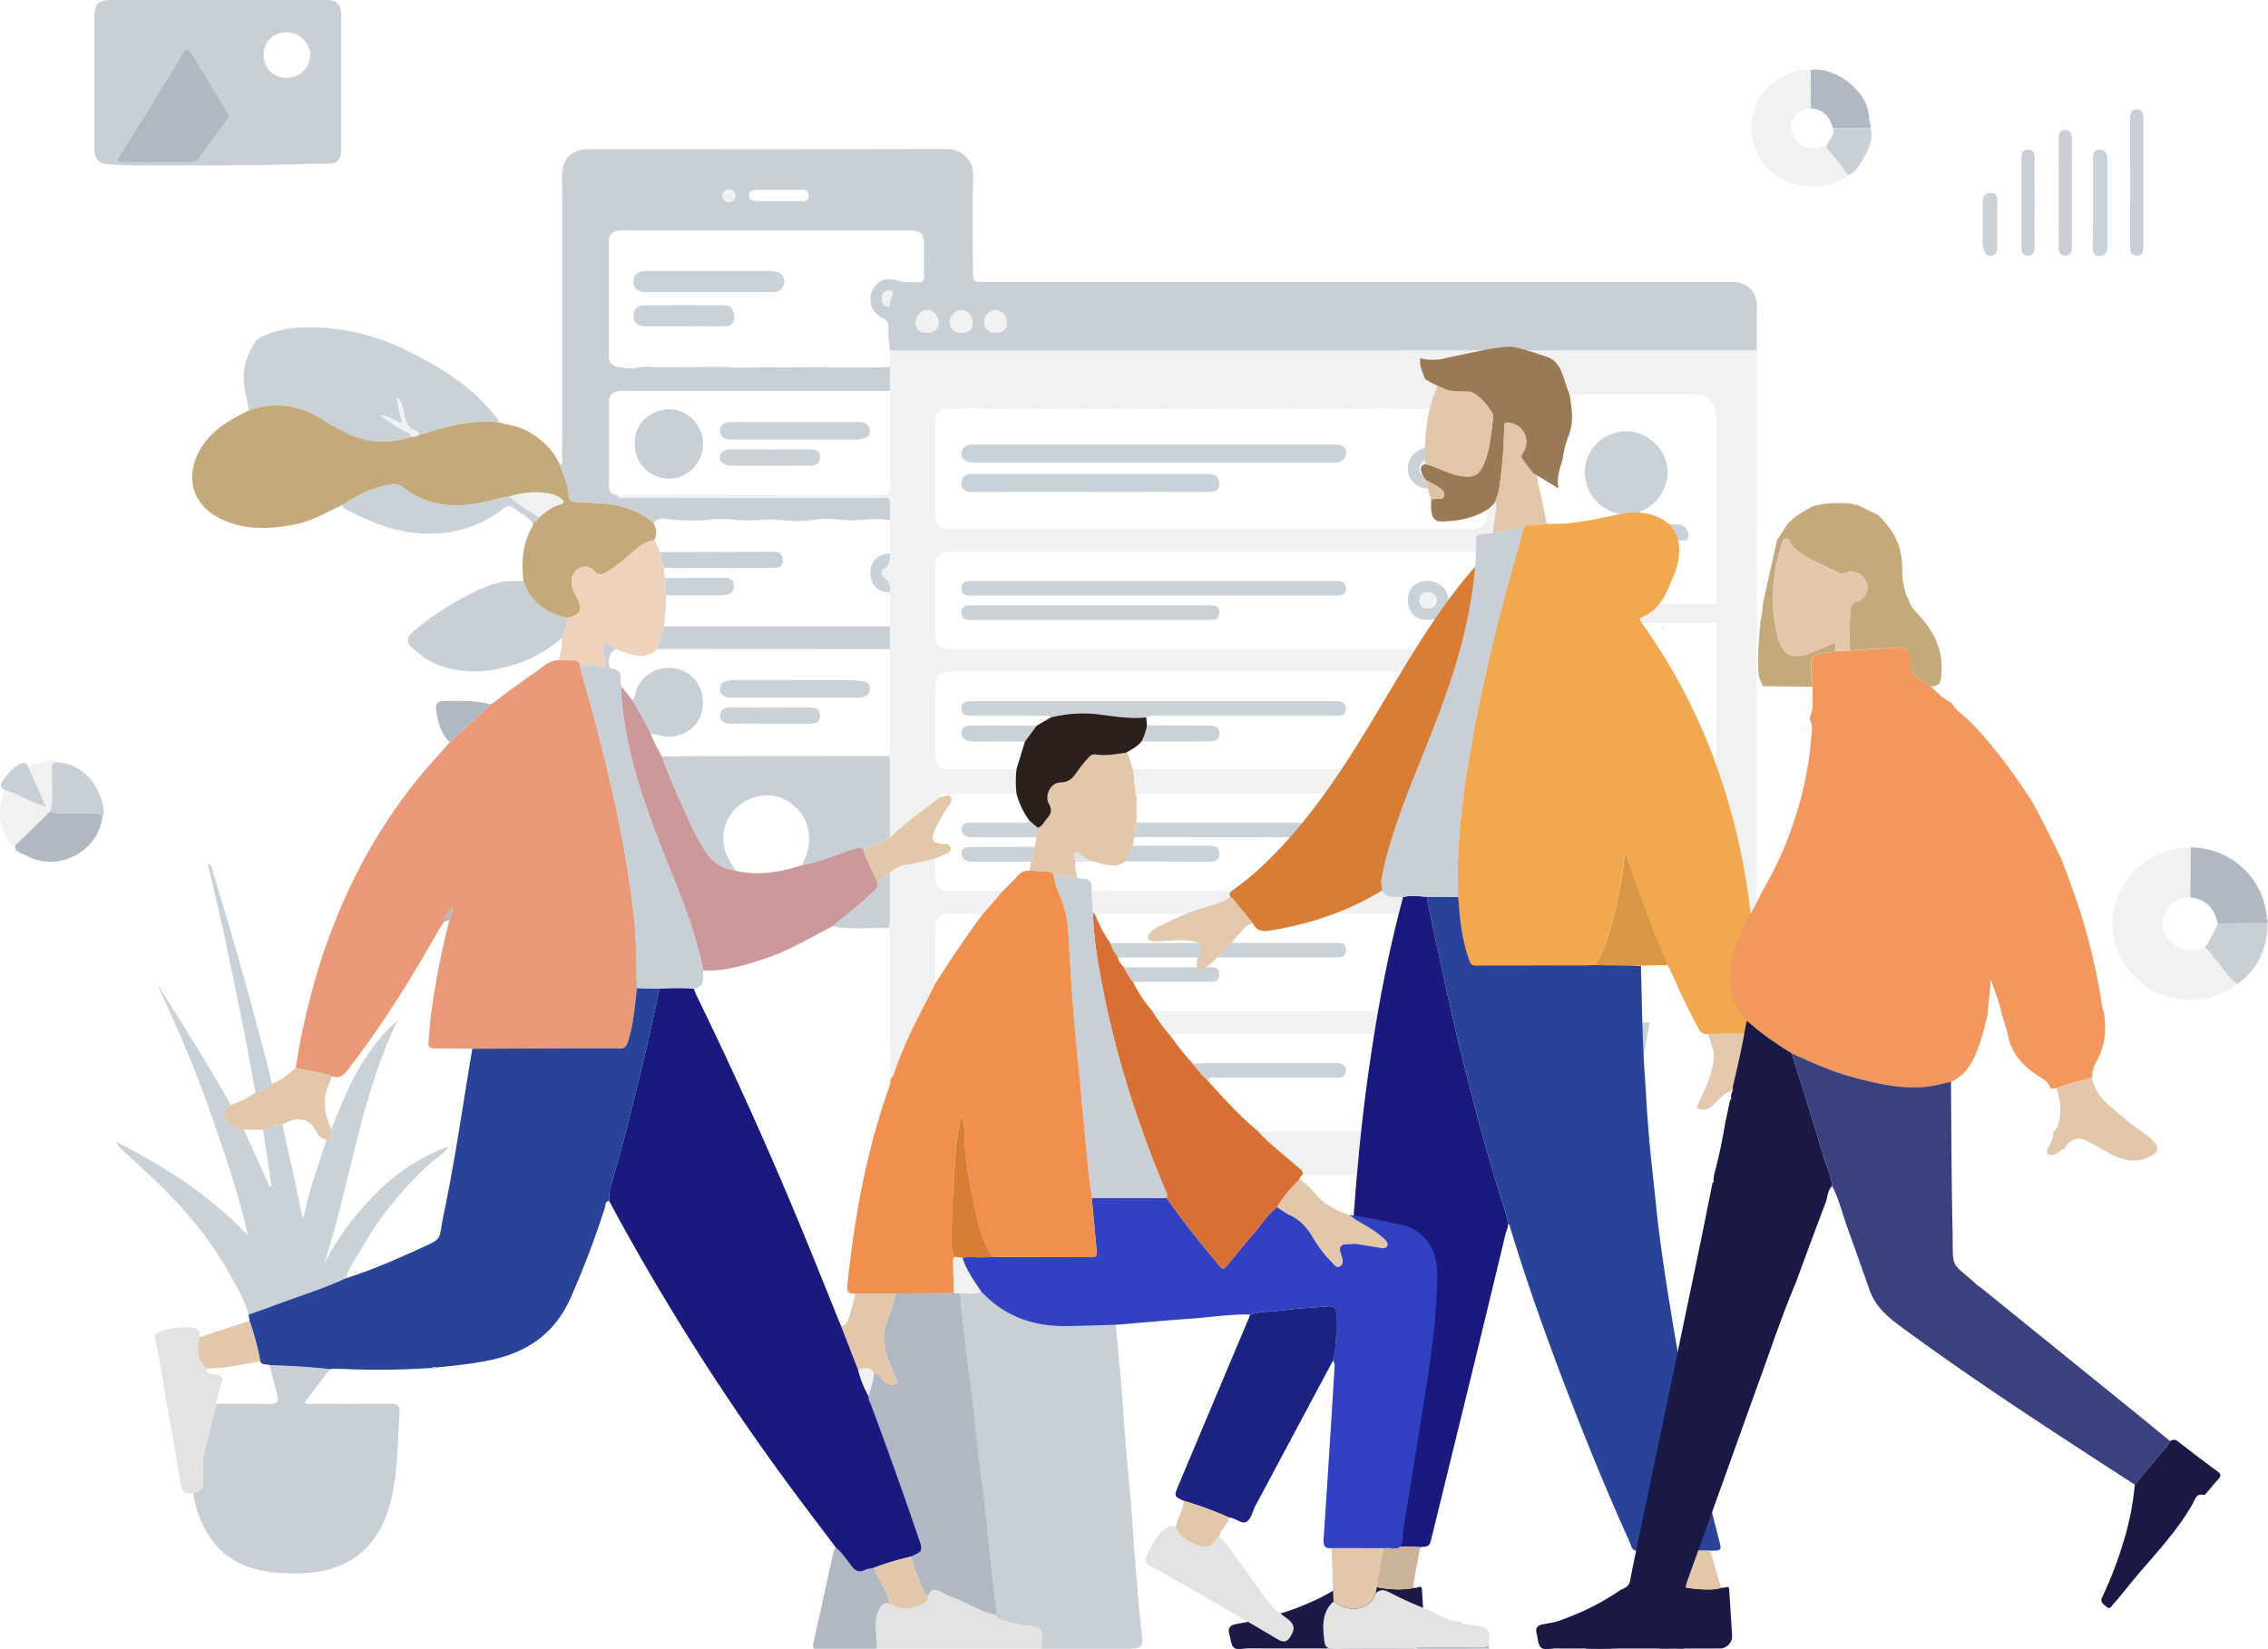 <svg xmlns="http://www.w3.org/2000/svg" viewBox="0 0 1410 1025.41"><defs><style>.cls-1{fill:#f1f1f1;}.cls-2{fill:#c8cfd6;}.cls-3{fill:#cad2d9;}.cls-4{fill:#b0b8c3;}.cls-5{fill:#e3e3e3;}.cls-6{fill:#f1a84e;}.cls-7{fill:#294399;}.cls-8{fill:#1a197d;}.cls-9{fill:#d97c34;}.cls-10{fill:#997a55;}.cls-11{fill:#1b1a46;}.cls-12{fill:#e4c8ac;}.cls-13{fill:#e2c6aa;}.cls-14{fill:#d99746;}.cls-15{fill:#cab39b;}.cls-16{fill:#e2c7ab;}.cls-17{fill:#ddc2a8;}.cls-18{fill:#3241c1;}.cls-19{fill:#1c2281;}.cls-20{fill:#d87035;}.cls-21{fill:#2c1e1b;}.cls-22{fill:#f1904e;}.cls-23{fill:#d87d35;}.cls-24{fill:#ea9978;}.cls-25{fill:#c4a97a;}.cls-26{fill:#efd2bb;}.cls-27{fill:#cc999a;}.cls-28{fill:#f2975e;}.cls-29{fill:#1a1945;}.cls-30{fill:#3b407e;}</style></defs><g id="Calque_2" data-name="Calque 2"><g id="Calque_1-2" data-name="Calque 1"><path class="cls-1" d="M1092.2,217.86c0,31.83-.11,351.66-.16,383.49-8.34-.86-16.63-.83-24.8,1.34-.07-18.32-.15-324.65-.22-343,0-9.41-5.17-14.53-14.66-14.54q-40.87,0-81.74,0c-10.8,0-15.64,4.78-15.64,15.45q0,49.19,0,98.36c0,10.76,5.6,16.35,16.41,16.37,21.52,0,83.05,0,104.58,0a57.46,57.46,0,0,1-1.69,12.1c-21.68,0-83.36-.05-105,0-8.38,0-14.21,5.48-14.21,13.64q-.06,77.64.07,155.27c-10,8.66-20,17.18-29,27-2.12-1.18-1.39-3.24-1.42-5-.15-8.34-2.07-10.27-10.44-10.27H687.75c-2.36,0-4.71.14-7.06.21l-1.24-1.07-.89-13.32q118.49,0,237,0a8.85,8.85,0,0,0,9.14-9.07q.06-21.67,0-43.35c0-5.15-2.92-8.09-8-8.1q-102.36,0-204.71-.05c-2.14,0-4,.31-5.34,2.06-1.5-5.59-1.24-11.4-2.15-17.06,9.86,0,19.72-.08,29.59-.09H879.13c12.39,0,24.77,0,37.16,0,5.54,0,8.38-2.78,8.39-8.24q.06-21.43,0-42.86c0-6.56-2.93-9.43-9.61-9.43H591.24c-7,0-9.72,2.7-9.73,9.75q0,20.92,0,41.85c0,6.27,2.57,8.92,8.72,8.93,13.89,0,27.79,0,41.69,0a66.17,66.17,0,0,0,0,15.15q-17.64,0-35.27,0c-2.2,0-4.37-.05-6.34,1.13a1.43,1.43,0,0,1-.65,0c-2.1-1.48-4.06-2.23-5.2,1.06-10.67,8-21.4,16-31.22,25.1q0-22.68,0-45.36c0-1.78.57-3.74-1-5.25a22.29,22.29,0,0,0,1.07-7.36c-.06-19.7,0-39.4,0-59.1V389.5q0-10.58,0-21.15c.28-3.59.08-6.83-3.48-9.17-2.09-1.38-2.49-4.25-.27-5.57,4-2.37,3.93-5.79,3.74-9.52l0-20.34c0-1.85,0-3.7,0-5.55-.13-9.77,1.27-8.43-8.66-8.44q-77.72-.06-155.42-.07c-1.95,0-4.54,1.2-5.67-1.77,2.18-.05,4.37-.16,6.55-.16q78.66,0,157.33.09c4.47,0,6.07-1,6-5.78-.29-19.66-.13-39.33-.14-59q0-7.44,0-14.88l0-10.26H829.79Q961,217.91,1092.2,217.86ZM752.55,328.94H914.49c6.73,0,10.2-3.41,10.2-10.06q0-27.74,0-55.48c0-6.32-2.39-9-8.52-9.1-9.76-.07-19.48-.76-29.28-.2-11.4.66-22.85-.61-34.32.05-10.23.58-20.49-.64-30.79,0-11.07.66-22.18-.63-33.31,0-10.57.62-21.17-.62-31.8,0s-21.5-.62-32.31,0-21.5-.62-32.3,0-21.5-.62-32.3,0-21.51-.65-32.31,0c-10.56.64-21.19-1.12-31.79.1a14.3,14.3,0,0,1-3.52-.08c-7.61-1-10.62,1.47-10.63,9.07q0,27.74,0,55.48c0,7.79,2.42,10.23,10.1,10.23Zm.73,14.13H590.33c-5.7,0-8.76,2.83-8.8,8.48q-.13,21.69,0,43.37c0,5.79,3,8.68,8.61,8.68H915c7,0,9.65-2.74,9.66-9.82q0-20.43,0-40.85c0-7.4-2.54-9.87-10-9.87Z"/><path class="cls-2" d="M1092.2,217.86q-131.21,0-262.41.07H553.24c-.13-4.69-1.46-9.3-.91-14,.35-3-.42-4.7-3.54-6.11a12.93,12.93,0,0,1-6.6-16.94c2.69-6.25,8.94-8.94,16-6.42,4,1.43,8,.76,12,1.08,3.25.26,4.51-.88,4.38-4.25-.22-6.05-.06-12.11-.06-18.16,0-8.22-1.71-9.89-10.1-9.89H388.73a21.31,21.31,0,0,0-4.53.13c-3.15.72-5.64,2.23-5.64,6q0,36.33,0,72.65a5.6,5.6,0,0,0,4.53,5.88c4.56,1,9.22,1.75,14,.61,3.3-.8,6.68-.28,10-.23,7.62.1,15.24,0,22.86,0,8.17,0,16.37-.46,24.5.12,7.16.52,14.3,0,21.42,0,8.95.07,18,.11,27-.06,6.91-.12,14,.2,20.9.21,9.8,0,19.66.06,29.48-.4q0,7.44,0,14.88l-163.47,0a31.35,31.35,0,0,0-5,.08c-3.65.6-6.19,2.28-6.17,6.57q.09,26.23,0,52.46c0,3.39,1.37,5.45,4.93,5.68,1.13,3,3.72,1.76,5.67,1.77q77.72.09,155.42.07c9.93,0,8.53-1.33,8.66,8.44,0,1.85,0,3.7,0,5.55-8.93-2.05-17.91.29-26.92-.18-6.21-.33-12.68-1.53-18.88-.42-7.5,1.36-15.11,1-22.36.27-8.23-.83-16.27.63-24.44.17-6-.33-12.24-1.39-18.4-.51-8.43,1.21-16.86.56-25.31.12-3.56-.19-7.82-2.09-10.53,2.26-4.95-5-11.22-7.72-17.77-9.84-9.87-3.19-20.18-2.76-30.34-3.49-2.76-.19-4.69-.9-4.73-3.85-.09-6.7-3-12.58-5.15-18.7,1.83-1.83,1-4.15,1-6.23q.08-86.74,0-173.49c0-11.22,5.81-17,17.08-17,73.82,0,147.64.11,221.46-.12,9.95,0,17.26,6.92,17,16.71-.58,19.32-.17,38.66-.17,58,0,8.05,0,8.05,7.85,8.05h371.8q46.41,0,92.82,0c9,0,15,6.07,15,15.12S1092.22,208.79,1092.2,217.86ZM484.12,125.11c4.86,0,9.73,0,14.59,0,2.28,0,4-.64,4.07-3.3.11-2.86-1.46-3.81-4.08-3.8q-14.08.06-28.16,0c-2.43,0-4.68.74-4.82,3.31-.16,3,2.21,3.77,4.83,3.77ZM597.7,206.87c4.66,0,7-2.14,7-6.48,0-3.87-3.38-7.57-7-7.59-3.43,0-7.06,3.58-7.08,7C590.59,204.36,593.12,206.88,597.7,206.87Zm21,0c4.74.07,7.14-2,7.26-6.32.11-4-3.25-7.68-7-7.75-3.47-.07-7,3.47-7.13,7.2C611.68,204.08,614.39,206.8,618.68,206.87Zm-42.42,0c4.51,0,7.16-2.33,7.23-6.48.06-3.69-3.24-7.4-6.75-7.59s-7.33,3.5-7.36,7.36C569.34,204.55,571.66,206.82,576.26,206.87Zm-28-21c-.07,2.26.85,4.22,3.07,4.52,2.77.37,1.55-2.29,2.1-3.62.38-.92.75-1.85,1.14-2.77s1-1.89.15-2.77a3,3,0,0,0-3.31-.42C549,181.59,548,183.42,548.21,185.87Zm-94.58-67.82c-2.93-.11-4.24.91-4.34,3.46a3.69,3.69,0,0,0,3.52,4.11,4,4,0,0,0,4.27-4C457.24,119.34,455.35,118.26,453.63,118.05Z"/><path class="cls-2" d="M610,803c14.2,15.33,32.06,21.78,52.59,21.57,10.36-.1,20.71-.53,31.06-.81,1.23,13.31,2.53,26.61,3.65,39.93.89,10.51,1.45,21,2.32,31.55,1.19,14.49,2.61,29,3.79,43.46.87,10.68,1.41,21.38,2.29,32.06,1.16,14.16,2.2,28.34,3.87,42.44,1.34,11.32,1.11,12-10,12l-52.46,0a45.35,45.35,0,0,1,.46-4.94c1.18-5.8-.71-8.37-6.63-9.16-4.27-.57-8.71-.83-12.71-2.25-3.24-1.15-7.3-1.13-9.51-4.59.24-.58.74-1.19.68-1.74-1.16-10.44-2.45-20.86-3.6-31.3-1.76-16.08-3-32.24-5.27-48.25-3.16-22-4.8-44.1-7.79-66.08-2.38-17.51-4.1-35.11-6.11-52.67C601.11,803.61,605.76,805.49,610,803Z"/><path class="cls-2" d="M135.59,0q33.28,0,66.56,0c7.49,0,9.93,2.46,9.94,9.87q0,41.34,0,82.67c0,6.91-2.4,9.3-9.32,9.34-4.2,0-8.41-.07-12.6.07-35.09,1.19-70.19.77-105.29.92a187.52,187.52,0,0,1-19.55-1c-4.19-.41-6.63-3.67-6.65-9.1q0-27.73,0-55.45,0-13.11,0-26.21C58.66,2.25,60.86,0,69.54,0ZM97.45,100.9h20.69c1.83,0,3.6.17,4.94-1.7,6-8.29,12-16.5,18.09-24.71,1-1.33,1.5-2.45.51-4.08C134,57.81,126.45,45.17,118.77,32.59c-1.74-2.83-3.3-2.64-5,.39-2.35,4.05-4.72,8.1-7.15,12.09C95.93,62.49,85,79.76,74.23,97.07c-1.57,2.52-1.57,3.93,2,3.86C83.32,100.8,90.39,100.89,97.45,100.9Zm80.77-52.51a14.42,14.42,0,0,0,14.62-14.12c0-7.57-6.46-13.84-13.94-14.23-8.5-.43-15,5.73-15,14.06C163.94,41.75,169.18,48.46,178.22,48.39Z"/><path class="cls-2" d="M167.59,848.81c12.56.45,25.1,1.06,37.59,2.54l-15.94,20.8c1.67,1.18,3.2.74,4.6.75,16.15,0,32.3.15,48.44-.07,4.48-.06,6.47,1,6.12,5.9-1.54,21.15-.77,42.58-8,63-7.91,22.36-25.78,35-49.37,36.35-10.51.61-20.77.27-30.85-2.09-21.9-5.13-33.35-20.5-38.89-41.23-.56-2.09-.79-4.27-1.17-6.4,4.59-.73,6.32-3.3,6.26-8-.09-5.63-.81-11.31.62-16.94,2.56-10.15,4.91-20.36,7.34-30.54,11.22,0,22.45-.17,33.66.12,4.84.12,5.38-2,4.36-5.81C170.74,861.08,169.18,854.94,167.59,848.81Z"/><path class="cls-3" d="M215.15,794.81c-15.09,6.9-31,11.69-46.45,17.59-4.67,1.79-9.44,3.33-14.16,5-2.36-9.22-7.48-17.19-11.95-25.38-10.17-18.66-23.48-35.07-38.2-50.25-9.21-9.5-19.27-18.18-28.93-27.26A12.35,12.35,0,0,1,72.24,710c30.16,15.35,58.42,33.27,81.89,58.31-6-27.28-15.34-53.34-24.39-79.5s-20.44-51.55-32-76.84c15.72,24.8,31.46,49.53,45.71,75.17-4.27,3.5-5.54,7.09-2.9,9.38,3.19,2.78,6.39,5.86,11.1,5.92q8,17.74,16,35.5l1.2-.44-5.34-35.09c4.13-.71,7.65-3.71,12.1-3.22,4.07,19.51,8.81,38.88,12.51,58.47a17.75,17.75,0,0,0,1.47-4.48c3.16-15.26,8.92-29.75,13.32-44.65,4.79-.22,2.62-3.89,3.1-6.24,9.56-24.54,19.59-48.79,41.17-67.93-23.55,49.13-29.42,102-45.83,151.92,8.22-16.47,19.18-30.85,31.85-43.72s27.35-23.09,45.91-29.71c-3.93,5.59-8.84,7.77-12.6,11.29-16.38,15.35-30.59,32.45-41.62,52C221.42,782.28,216.94,787.86,215.15,794.81Z"/><path class="cls-3" d="M255.56,271.7c-14.74,4.64-29,3.9-42.7-3.65q-7.05-3.9-14-8c-14.07-8.51-28.84-10.15-44.38-4.75-.51-6.83-3.08-13.31-3-20.27,0-8.56,2.91-16,7.67-23a8.6,8.6,0,0,1,4-2.93,64.57,64.57,0,0,1,22.75-5.44,136.09,136.09,0,0,1,68.44,15c20,10.17,39.35,21.76,53.49,40,.91,1.18,2.26,2.08,2.06,3.84-17.16-1.67-33.31,2.82-49.34,8a2.59,2.59,0,0,0-2-2.6c-4.29-1.41-6-4.43-6.87-8.8s-1.54-8.82-4.65-12.33c0,5.51,1.7,10.66,3.23,16.25-5.21-.91-8.71-4.82-13.75-4.71a154.4,154.4,0,0,0,13.91,9.16C252.34,268.69,255.19,268.67,255.56,271.7Z"/><path class="cls-1" d="M1391.09,611.7a43.11,43.11,0,0,1-25.49,9.8c-19.12,1.15-34.49-6.42-44.79-22.43-8.84-13.74-10.25-28.48-3.18-43.93,7.8-17,26.27-28.63,44.32-28.29q-.1,15.58-.19,31.17c-8.14.15-13.34,3.53-16.12,10.49a15.92,15.92,0,0,0,3.88,17.09c6.26,5.9,13.49,6.62,21.32,3.7,3.3,2.62,5.46,6.24,8.22,9.33C1383,603.05,1385.59,608.72,1391.09,611.7Z"/><path class="cls-2" d="M325.4,361.2c4.25,13.28,14.11,20,27.07,23-.22,4.35-.18,8.77-3.11,12.44-11,9.82-24,15.71-38.19,18.92-12.53,2.84-25.15,2.72-37.49-1.67-6.77-2.42-12.39-6.62-17.6-11.32-3.8-3.43-3.37-6.45,1.43-10.42a181.66,181.66,0,0,1,27.65-19c8.37-4.63,16.79-9,26.24-11.16C316.08,360.87,320.74,361.51,325.4,361.2Z"/><path class="cls-1" d="M1148.78,108.87c-12.56,10.43-33.89,9.21-46.78-1.48-13.36-11.08-16-28.51-10.1-43,4.57-11.23,21.4-22.64,33.84-21q0,12,.07,23.94c-7.51.5-12,4.57-12.35,11.14-.31,6.29,4.56,11.79,10.78,13.5,4.16,1.13,7.45-1.23,11.21-1.32.25,1.77,1.64,2.77,2.66,4C1141.77,99.39,1145.76,103.77,1148.78,108.87Z"/><path class="cls-4" d="M553.37,997.07c-4.3-.77-5.88,1.24-7.45,5.26-3,7.71-.23,15.27-.82,22.85l-36.28,0c-2,0-4.05.5-3.25-3.06,4.32-19.09,8.41-38.23,12.64-57.34a10.93,10.93,0,0,1,1.39-2.63c3.84,3.24,6.58,7.43,9.59,11.34,2.46,3.21,4.76,4.62,8.66,2.57,1.54-.81,3.5-.82,5.26-1.2C546.48,982.31,551.39,989,553.37,997.07Z"/><path class="cls-3" d="M335.15,321.66c-1,1.41-1.66,3.28-3.78,3.55-3.65-4.2-8.63-6.7-13-10-1.67-1.28-3.69-.28-5.47,1.09-17.87,13.66-38,17.93-60,14.35-12.9-2.1-24.63-7.21-36.14-13-1.61-.81-3.51-1.38-3.91-3.56,9.05-6.22,18.79-10.82,29.68-12.81a9.4,9.4,0,0,1,7.67,1.59c18,14.1,37.86,13.3,58.41,7.43,2.71-.77,5.55-1.11,8.34-1.66C322.34,313.89,328.91,317.55,335.15,321.66Z"/><path class="cls-4" d="M1361.76,558q.09-15.59.19-31.17c25.71.48,45.2,19.8,47.27,43.27-1.49,1.19-.58,1.71.6,2.14,0,.59,0,1.17,0,1.76l-31.09.15C1376.76,564.91,1371.54,559.06,1361.76,558Z"/><path class="cls-2" d="M1079.08,737.4c4.35,8.51,6.4,17.85,9.67,26.75,4.52,12.35,8.82,24.78,13.21,37.18-1.7-.87-2.91-2.31-5.26-2.32-13.51-.06-27,.79-40.53-.74,6.24-16.82,12.41-33.67,18.78-50.44C1076.28,744.34,1076.06,740.22,1079.08,737.4Z"/><path class="cls-3" d="M1222.24,535.76c-6-12.61-12.19-25.07-18.93-37.27a134.88,134.88,0,0,1,53.42,21.94c4.76,3.22,8.16,8,10.82,13.07,2.5,4.77.76,7.69-4.61,7.23-7.13-.62-14.22-1.86-21.28-3.15A86.27,86.27,0,0,0,1222.24,535.76Z"/><path class="cls-4" d="M63.68,507.56c-2.6,23-29.09,35.24-47.87,24.09-2.42-1.43-6.7-1.4-6.51-5.91l22-21.35C33,505.62,35,505.55,37,505.54c7.14,0,14.28.06,21.42-.05C60.58,505.45,62.35,505.83,63.68,507.56Z"/><path class="cls-2" d="M1378.74,574.17l31.09-.15c-.39,15.47-5.74,28.47-18.74,37.68-5.5-3-8.09-8.65-12-13.07-2.76-3.09-4.92-6.71-8.22-9.33A100.23,100.23,0,0,0,1378.74,574.17Z"/><path class="cls-4" d="M1125.81,67.41q0-12-.07-23.94c14.94-2.3,36.07,13,36.31,30.35,0,2,1.36,3.79,1,5.88l-23.44.08C1137.56,72.8,1133.74,67.81,1125.81,67.41Z"/><path class="cls-3" d="M168.76,673.94c-2.57,3.19-6.18,4.41-10,5.27-2.52-13.63-4.85-27.31-7.6-40.9-6.71-33.09-13.48-66.16-21.53-99a14.65,14.65,0,0,1,0-2.56c2.9,2.41,2.66,5.47,3.43,8,12.73,40.94,24.17,82.25,34.84,123.77A54.28,54.28,0,0,1,168.76,673.94Z"/><path class="cls-1" d="M31.27,504.39l-22,21.35c-2.82-.37-4-2.37-5.26-4.7-5.12-9.79-5.33-19.65-.89-29.68,8.51,2.43,16,7.62,25.32,10.13-4-9.05-7.57-17.15-11.15-25.24,4.43-1.06,8.86-2.08,13.27-3.21,1.53-.39,3.15-1.67,3.88,1-2.84.73-2,3.06-2.11,4.94C31.82,487.41,33.51,496,31.27,504.39Z"/><path class="cls-2" d="M31.27,504.39c2.24-8.41.55-17,1.09-25.45.12-1.88-.73-4.21,2.11-4.94,17.43.36,28.33,14.66,30.15,30.87a2.67,2.67,0,0,1-.94,2.69c-1.33-1.73-3.1-2.11-5.24-2.07-7.14.11-14.28,0-21.42.05C35,505.55,33,505.62,31.27,504.39Z"/><path class="cls-2" d="M1332.57,113.5c0,13.11-.06,26.21,0,39.31,0,3.18-.4,6.15-4.14,6.15s-4.15-3-4.15-6.14q.11-39.31,0-78.62c0-3.16.41-6.15,4.15-6.16s4.16,3,4.14,6.15C1332.52,87.3,1332.57,100.4,1332.57,113.5Z"/><path class="cls-2" d="M1288.12,120.57c0,10.75-.06,21.5,0,32.25,0,3.18-.42,6.16-4.16,6.14s-4.12-3-4.11-6.18q.1-32.75,0-65.51c0-3,0-6.26,3.88-6.4,4.23-.16,4.34,3.24,4.33,6.44C1288.1,98.4,1288.12,109.49,1288.12,120.57Z"/><path class="cls-3" d="M1301.16,126c0-9.08,0-18.16,0-27.24,0-3,.5-5.79,4-5.77,3.33,0,5,2.43,5,5.73q0,27.5,0,55c0,3.35-1.69,5.64-5.17,5.48-3.15-.15-3.9-2.61-3.88-5.44C1301.19,144.53,1301.16,135.28,1301.16,126Z"/><path class="cls-2" d="M1139.57,79.78,1163,79.7c1.73,8.17-2.07,14.89-6.06,21.37-2,3.18-4.11,6.61-8.17,7.8-3-5.1-7-9.48-10.67-14.09-1-1.28-2.41-2.28-2.65-4C1137,87.16,1140.83,84.41,1139.57,79.78Z"/><path class="cls-2" d="M1264.91,125.92c0,9.06-.08,18.12,0,27.18,0,3-.58,5.75-3.93,5.86-3.7.13-4.36-2.68-4.34-5.93.08-17.95,0-35.91,0-53.86,0-3.06.26-6.17,4.15-6.14s4.09,3.16,4.08,6.21C1264.88,108.13,1264.91,117,1264.91,125.92Z"/><path class="cls-4" d="M305.23,438l-25.59,23.44c-6.17-5.7-7.51-13.47-8.65-21.17-.35-2.38,1.43-4.32,4.41-4.35C285.4,435.86,295.42,435.35,305.23,438Z"/><path class="cls-2" d="M17.32,476.25c3.58,8.09,7.15,16.19,11.15,25.24-9.34-2.51-16.81-7.7-25.32-10.13C.27,489.71-.22,487.83,1.93,485c3-3.88,5.9-7.6,10.4-9.82C14.43,474.12,16.11,473.82,17.32,476.25Z"/><path class="cls-3" d="M1241.7,138.82c0,5-.11,10.08,0,15.11.09,2.84-1.15,4.63-3.75,5.14-3,.59-3.93-1.68-4.73-4.06-1.09-3.3-.55-6.67-.6-10-.1-6.38-.11-12.76,0-19.14.06-3.3,1.07-6,5.23-5.84s3.8,3,3.81,5.69Q1241.71,132.28,1241.7,138.82Z"/><path class="cls-4" d="M880.4,1025.18c1.49-1.64,3.45-.89,5.18-.91q16.5-.11,33,0a16.71,16.71,0,0,0,6.8-1.13l.51,2Z"/><path class="cls-2" d="M268.58,850.57a1.5,1.5,0,0,1,2.18-.24C270.16,851.55,269.47,852,268.58,850.57Z"/><path class="cls-2" d="M1409.82,572.26c-1.18-.43-2.09-1-.6-2.14A1.59,1.59,0,0,1,1409.82,572.26Z"/><path class="cls-2" d="M411.53,470.39c8.06-.08,16.12-.21,24.19-.22q58.23-.07,116.48-.1c1.58,1.51,1,3.47,1,5.25q.06,22.68,0,45.36c-5,3.65-11,4.93-16.48,7.31-2-1.94-4-.68-6,0-10.64,3.47-21,7.94-32,10,.53-1.4,1-2.84,1.6-4.18,4.65-9.81,3.17-22.46-3.53-29.71-8.45-9.15-18.72-11.91-30-7.49-10.17,4-19.1,14.81-16.71,29.31,1,6.08,4.35,10.7,7.48,15.58-8-1.24-14.33-4.7-18.72-11.89a148.76,148.76,0,0,1-9.22-16.67C423.26,498.86,416.65,484.94,411.53,470.39Z"/><path class="cls-2" d="M553.24,403.61l-144.43-.09q2.06-7,4.12-14l140.31,0Z"/><path class="cls-3" d="M553.25,368.35c-7.44-.1-11.87-4.28-12.12-11.44-.27-7.66,4.09-12.27,12.11-12.82.19,3.73.25,7.15-3.74,9.52-2.22,1.32-1.82,4.19.27,5.57C553.33,361.52,553.53,364.76,553.25,368.35Z"/><path class="cls-1" d="M597.7,206.87c-4.58,0-7.11-2.51-7.09-7,0-3.45,3.65-7.05,7.08-7,3.65,0,7.07,3.72,7,7.59C604.66,204.73,602.36,206.85,597.7,206.87Z"/><path class="cls-1" d="M618.68,206.87c-4.29-.07-7-2.79-6.84-6.87.15-3.73,3.66-7.27,7.13-7.2,3.72.07,7.08,3.8,7,7.75C625.82,204.84,623.42,206.94,618.68,206.87Z"/><path class="cls-1" d="M576.26,206.87c-4.6-.05-6.92-2.32-6.88-6.71,0-3.86,3.73-7.56,7.36-7.36s6.81,3.9,6.75,7.59C583.42,204.54,580.77,206.91,576.26,206.87Z"/><path class="cls-1" d="M548.22,185.87c-.19-2.45.76-4.28,3.14-5.06a3,3,0,0,1,3.31.42c.84.88.24,1.85-.15,2.77s-.76,1.85-1.14,2.77c-.55,1.33.67,4-2.1,3.62C549.06,190.09,548.14,188.13,548.22,185.87Z"/><path class="cls-1" d="M453.63,118.05c1.72.21,3.61,1.29,3.45,3.59a4,4,0,0,1-4.27,4,3.69,3.69,0,0,1-3.52-4.11C449.39,119,450.7,117.94,453.63,118.05Z"/><path class="cls-2" d="M1017.43,621.59c-6.71,0-13.44-.31-20.12.07-5.35.3-9.08-1.36-11.17-6.35,10-9.58,20.06-19,28.92-29.63,2.42-2.92,4.13-6.48,7.44-8.64,1.39,1,.56,2.1,0,3.07C1015.48,593.28,1013.64,607.08,1017.43,621.59Z"/><path class="cls-1" d="M1184.38,630.59h-8.69c.28-7.24,1.81-14.39,1.72-21.72C1180,616.07,1183.11,623,1184.38,630.59Z"/><path class="cls-4" d="M279.43,572.11l-3.56,1.22c.5-3.79,3.37-6.24,5.46-9.24A18,18,0,0,1,279.43,572.11Z"/><path class="cls-4" d="M618.77,1004.24c-9.21-2.15-17.17-7.32-25.88-10.66a36.38,36.38,0,0,1-7.3-3.27c-4.39-2.93-7.22-1.95-9.05,2.8a118.46,118.46,0,0,1-10.25-25.21c7.5-3.46,7.5-3.46,4.77-11.53q-14.25-42.11-29.91-83.7c-.51-1.35-1.57-2.62-1.06-4.25.83-5,3.09-9.61,3.16-14.74,3.27.65,4.69,3.61,6.9,5.57a6,6,0,0,0,7,1.07c2.12-1.21-.38-3.16-.83-4.74a52.89,52.89,0,0,0-2.57-6c-3.57-8.59-6.13-17.06-2.78-26.63,2.13-6.08,4.93-12.1,5.42-18.7l36.59-.2,3.73.12c2,17.56,3.73,35.16,6.11,52.67,3,22,4.63,44.11,7.79,66.08,2.3,16,3.51,32.17,5.27,48.25,1.15,10.44,2.44,20.86,3.6,31.3C619.51,1003.05,619,1003.66,618.77,1004.24Z"/><path class="cls-1" d="M533.42,851.79c3.65-1.3,7.27-2.45,9.83,1.89-.07,5.13-2.33,9.78-3.16,14.74A63.23,63.23,0,0,1,533.42,851.79Z"/><path class="cls-1" d="M593.62,781.5l4.78.52c2.42,7.8,7.17,14.31,11.62,21-4.26,2.48-8.91.6-13.34,1.19l-3.73-.12c-.15-5.82-.34-11.63-.45-17.45C592.47,784.86,591.94,782.92,593.62,781.5Z"/><path class="cls-1" d="M1005.6,730.57l-195.81.06c.63-2.51-1.34-3.5-2.8-4.81-8.29-7.47-17.38-14-24.87-22.39l133.62-.1c5.55,0,8.85-2.68,8.9-7.85.14-14.78,0-29.57.09-44.35,0-2.35-.82-3.48-3.19-3.37,3.55-8.37,9.81-14.16,17.59-18.51,5.25.88,10.71-.24,15.86,1.64q0,26.42,0,52.84c0,9.07,5.49,14.52,14.75,14.55,14.26,0,28.52,0,42.78,0A323,323,0,0,1,1005.6,730.57Z"/><path class="cls-2" d="M1017.38,675.13c-7.37,0-14.74,0-22.11-.07-5.65,0-8.54-2.29-8.79-7.91-.34-7.85-.35-15.75,0-23.6.26-5.55,3.18-7.76,9-7.79,10.06,0,20.11,0,30.16,0C1023.36,649,1020.57,662.08,1017.38,675.13Z"/><path class="cls-2" d="M1015.53,684.15c-1.38-1.13-.75-1.72.58-2.11A1.68,1.68,0,0,1,1015.53,684.15Z"/><path class="cls-2" d="M1016.59,679.12c-1.4-1.14-.83-1.74.58-2.12A1.74,1.74,0,0,1,1016.59,679.12Z"/><path class="cls-1" d="M1004.6,735.68c-1.66-1.25-.86-1.77.62-2.09A1.85,1.85,0,0,1,1004.6,735.68Z"/><path class="cls-1" d="M335.15,321.66c-6.24-4.11-12.81-7.77-18.2-13.08A49.28,49.28,0,0,1,342.1,307a15.18,15.18,0,0,1,6.79,3.06c1.83,1.5,2.34,3-.57,3.72C343.12,315.08,339.24,318.53,335.15,321.66Z"/><path class="cls-1" d="M255.56,271.7c-.37-3-3.22-3-5.11-4.16a154.4,154.4,0,0,1-13.91-9.16c5-.11,8.54,3.8,13.75,4.71-1.53-5.59-3.2-10.74-3.23-16.25,3.11,3.51,3.76,8.1,4.65,12.33s2.58,7.39,6.87,8.8a2.59,2.59,0,0,1,2,2.6A9.94,9.94,0,0,1,255.56,271.7Z"/><path class="cls-4" d="M97.45,100.89c-7.06,0-14.13-.09-21.19,0-3.6.07-3.6-1.34-2-3.86,10.81-17.31,21.7-34.58,32.34-52,2.43-4,4.8-8,7.15-12.09,1.75-3,3.31-3.22,5-.39C126.45,45.17,134,57.81,141.68,70.4c1,1.63.47,2.75-.51,4.08C135.1,82.69,129,90.9,123.08,99.19c-1.34,1.87-3.11,1.7-4.94,1.7Q107.79,100.91,97.45,100.89Z"/><path class="cls-2" d="M1035.94,426.67c-1.78,1.4-1.15,3.39-1.17,5.16-.06,7.05,0,14.1,0,21.15,0,4.8-2.85,8-7.66,8-10.74.17-21.49.15-32.24,0-4.22-.06-7.89-1.83-8.12-6.56-.47-9.68-1.09-19.4.44-29.08.62-3.89,3.28-5.59,6.69-5.52,13.23.26,26.49-1.16,39.67.87Z"/><path class="cls-3" d="M1049,335.57a.89.89,0,0,1-.78.45c-22.41,0-48.7-.06-71.05,0-3,0-5.22-.86-6.37-3.78-.91-2.33.52-3.82,1.94-5.27,1.18-1.22,2.77-1,4.27-1l66,.12c4.83,0,8.24,5.11,6,9.41Z"/><path class="cls-2" d="M1034.06,390.55l-.87-.65,1.08-.51C1034.57,389.85,1034.62,390.25,1034.06,390.55Z"/><path class="cls-2" d="M410.81,343.29l70.06-.19c3.62,0,5.79,1.59,5.76,5.33s-2.38,4.73-5.72,4.72q-34-.07-68.05-.06A20.52,20.52,0,0,1,410.81,343.29Z"/><path class="cls-3" d="M413.86,359.42c11.6-.05,23.19-.13,34.78-.12,3.55,0,7.45-.25,7.69,4.92.18,3.93-2.57,6-8.1,6-11.43,0-22.86,0-34.28,0Z"/><path class="cls-3" d="M718.32,276.44h111c5.52,0,7.84,1.62,7.52,5.6-.37,4.45-3.41,5.56-7.45,5.56q-112-.06-223.94,0c-5.08,0-8.07-2.16-7.68-5.77.49-4.47,3.63-5.39,7.6-5.39Q661.83,276.49,718.32,276.44Z"/><path class="cls-3" d="M678,305.8c-24.37,0-48.75-.06-73.12.06-4.12,0-7.24-.83-7.15-5.51.09-4.49,3.2-5.7,7.25-5.69q72.87.06,145.74,0c4.06,0,7,1.18,7.36,5.64s-2.53,5.55-6.46,5.54c-22.35-.06-44.71,0-67.06,0Z"/><path class="cls-3" d="M900.43,291.6c-.26,7-6.43,12.42-13.85,12.1-6.38-.28-11.59-6.2-11.34-12.88s6.27-12.61,12.67-12.28A12.88,12.88,0,0,1,900.43,291.6Zm-7.15-.72c-.8-3.08-2.59-5.37-5.88-5a5.25,5.25,0,0,0-4.92,5.92,4.79,4.79,0,0,0,5.39,4.71C891,296.21,892.88,294.11,893.28,290.88Z"/><path class="cls-3" d="M717.35,370.32H605.93a27.35,27.35,0,0,1-4.53-.11c-2.5-.41-3.75-2-3.7-4.59a4,4,0,0,1,3.54-4.23,26.27,26.27,0,0,1,4.53-.14H829.12a23.41,23.41,0,0,1,4,.11c2.51.42,3.75,2,3.7,4.6a4,4,0,0,1-3.54,4.23,25.2,25.2,0,0,1-4.52.13Z"/><path class="cls-3" d="M678.47,376.37h72.08a21.52,21.52,0,0,1,4,.13,4.08,4.08,0,0,1,3.56,4.22,4.15,4.15,0,0,1-3.67,4.63,17.92,17.92,0,0,1-3.52.12H604.78a16.38,16.38,0,0,1-3.51-.14,4.16,4.16,0,0,1-3.56-4.72,4.06,4.06,0,0,1,3.66-4.13,24.46,24.46,0,0,1,4-.11Z"/><path class="cls-3" d="M887.7,361.19c7,0,12.72,5.47,12.72,12.15,0,7.48-5,12.18-13,12.17-7.43,0-12.22-4.87-12.16-12.31S880.15,361.16,887.7,361.19Zm-.17,17.28c3.05-.35,5.63-1.8,5.66-5.05s-2.3-4.92-5.57-5.13c-3.73-.23-5.2,2.11-5.15,5.22C882.53,376.37,884,378.63,887.53,378.47Z"/><path class="cls-3" d="M712.55,446.05c-9.59,1.05-19-.53-28.49-1.73a81.3,81.3,0,0,0-30.83,1.79c-1.45-1.73-3.44-1-5.2-1.05q-21.69-.07-43.39,0c-3.36,0-6.9.05-6.87-4.52s3.72-4.55,7-4.55q57.27-.06,114.55,0H826.75c.68,0,1.35,0,2,0,3.47.12,7.86-.6,8,4.53.1,5.33-4.33,4.53-7.79,4.53q-54.75,0-109.5,0C717.08,445,714.72,444.85,712.55,446.05Z"/><path class="cls-3" d="M709.61,461.1A33.89,33.89,0,0,0,713,451l34.68.11c1.34,0,2.68,0,4,0,3.4.14,6.52.68,6.4,5.17-.12,4.19-3.14,4.73-6.3,4.76-9.22.07-18.43,0-27.65,0C719.33,461.06,714.47,461.09,709.61,461.1Z"/><path class="cls-3" d="M644.41,451.25l-7.25,9.91L607,461.05a17.84,17.84,0,0,1-3.51-.08c-3.14-.63-6-1.83-5.68-5.74s3.45-4.09,6.38-4.12c7.55-.07,15.1-.05,22.66,0C632.67,451.11,638.54,451.2,644.41,451.25Z"/><path class="cls-3" d="M887.8,435.91a12.82,12.82,0,0,1,12.63,12.91c-.16,6.63-6.36,12.5-12.92,12.24a12.86,12.86,0,0,1-12.27-13.39A12.3,12.3,0,0,1,887.8,435.91Zm.2,17.19c3.29.47,5.17-1.62,5.23-4.83s-2.24-5.27-5.5-5.2-5.26,2.16-5.36,5.43S884.48,453.14,888,453.1Z"/><path class="cls-3" d="M440.68,181.61c-13.11,0-26.22,0-39.33,0-5,0-7.56-2.35-7.5-6.64s2.5-6.42,7.21-6.43q39.33,0,78.65,0c6.21,0,9.39,4.3,7.21,9.38-1.23,2.88-3.37,3.76-6.41,3.74C467.23,181.55,454,181.61,440.68,181.61Z"/><path class="cls-3" d="M425.56,202.85c-8.23,0-16.46,0-24.69,0-4.54,0-7.16-2.48-7-6.62s2.63-6.43,6.81-6.44c16.46-.05,32.92-.08,49.37,0,4.51,0,6.27,2.36,6.36,7.17.08,4.35-2,6-6.17,5.93C442,202.76,433.79,202.85,425.56,202.85Z"/><path class="cls-3" d="M705.6,520.52c.55-3-.94-6.2,1.12-9H828.67a28.48,28.48,0,0,1,4.53.12,4.1,4.1,0,0,1,3.65,4.14A3.73,3.73,0,0,1,834,520a13.49,13.49,0,0,1-3.93.61Q767.85,520.6,705.6,520.52Z"/><path class="cls-3" d="M699.57,535.64l4.74-9.79c15.6,0,31.21-.06,46.81,0,3.49,0,7,.23,7,5.08,0,4.53-3.37,4.86-6.69,4.86C734.14,535.75,716.86,535.68,699.57,535.64Z"/><path class="cls-3" d="M887.52,535.81c-7.21-.07-12.4-5.56-12.28-13,.1-6.58,6-12.26,12.76-12.17a12.59,12.59,0,1,1-.48,25.18Zm0-18c-2.74,1-5.5,2.1-5.17,5.75.28,3,2.14,5.17,5.19,5.06,3.38-.12,5.81-2.27,5.54-5.84C892.88,519.79,890.63,518.15,887.55,517.77Z"/><path class="cls-5" d="M668.38,535.87c.52-1.91-2.2-4.25-.19-5.45,1.54-.92,3.57,1.15,5.28,2.12s3.36,2.09,5,3.14Z"/><path class="cls-5" d="M669.28,542.87a1.73,1.73,0,0,1-.72-2.11C669.75,541.13,670.82,541.56,669.28,542.87Z"/><path class="cls-1" d="M727.67,644.06a104.17,104.17,0,0,1-11.23-15.27q62.7-.06,125.41-.12c20.65,0,41.3.14,61.94.22-.6,1.83-2.33,2.28-3.78,3a132.6,132.6,0,0,0-20.74,12.87c-.67-3.07-3.16-1.95-4.93-1.95q-70.79-.09-141.56,0C731,642.81,729,642.2,727.67,644.06Z"/><path class="cls-3" d="M695.16,595.39a29.09,29.09,0,0,1-4.88-9q70.37-.06,140.75-.15c3.28,0,5.85.86,5.77,4.63-.09,4.18-3.14,4.49-6.43,4.48q-62.05,0-124.11,0C702.56,595.35,698.86,595.37,695.16,595.39Z"/><path class="cls-3" d="M704.34,610.53a43.09,43.09,0,0,1-5.69-9.13q26.4,0,52.79,0c3.44,0,6.74.21,6.64,4.73-.1,4.18-3.24,4.4-6.48,4.4Q728,610.48,704.34,610.53Z"/><path class="cls-3" d="M887.49,610.53c-7.41,0-12.24-4.77-12.25-12.12,0-7.55,4.83-12.22,12.67-12.2,7.43,0,12.63,5,12.52,12C900.31,605.3,894.84,610.53,887.49,610.53Zm-1-17.31c-2.33-.24-3.87,2-4,4.88s2,4.9,5,5.27a4.73,4.73,0,0,0,5.5-4.65C893.14,595.66,891.12,593.45,886.46,593.22Z"/><path class="cls-4" d="M1004.52,515.49c-2.78-1.86-5.88-.71-8.82-.89-5.81-.36-8.51-3-8.54-8.78q-.06-11.32,0-22.67c0-5.53,2.06-7.83,7.42-7.89,10.92-.13,21.84-.15,32.75,0,5.86.08,7.34,2.35,7.51,10.52-7.37,9.6-16.51,17.47-25.27,25.71C1008,513,1006.21,514.16,1004.52,515.49Z"/><path class="cls-1" d="M963.08,630.13c-.42,1.36-1,2-2.06.47A1.8,1.8,0,0,1,963.08,630.13Z"/><path class="cls-3" d="M985.25,293.23a25.74,25.74,0,0,1,27.06-25c13.24.72,24.58,12.09,24.41,25.7-.17,13.86-12,25.83-25.64,25.91C996.94,319.91,985.13,307.74,985.25,293.23Z"/><path class="cls-3" d="M1011.06,342.09c6.88,0,13.76.06,20.64,0,3.47,0,6,.83,6.09,4.88s-2.17,5.2-5.78,5.18c-14.1-.05-28.19-.08-42.29,0-3.77,0-6.06-2-6.11-5.23-.05-3.56,2.85-4.87,6.31-4.85C997,342.13,1004,342.09,1011.06,342.09Z"/><path class="cls-3" d="M741.52,661.33c4.35-.11,8.71-.32,13.06-.33q37,0,74,0a19.26,19.26,0,0,1,4.5.28,4.41,4.41,0,0,1,3.65,4.76c-.1,2.57-1.77,3.85-4.29,4-1.17.07-2.35,0-3.53,0-24.17,0-48.34,0-72.51.05-1.94,0-4.57-1.21-5.51,1.94A67.07,67.07,0,0,1,741.52,661.33Z"/><path class="cls-2" d="M394.69,276.27C393.79,265,403,254.71,416,254.46c11.23-.21,21,10,21.11,21.33.07,11.91-9.52,21.8-21.16,21.83A21.1,21.1,0,0,1,394.69,276.27Z"/><path class="cls-3" d="M494.71,262.4h37.77c1.84,0,3.68-.09,5.39.86,1.94,1.08,3.15,2.74,3,4.86a4.72,4.72,0,0,1-3.51,4.41,19.63,19.63,0,0,1-5.94.85q-37.75,0-75.53,0a17.88,17.88,0,0,1-3-.09c-2.94-.49-5.19-2.16-5.29-5.18-.11-3.31,2.19-5.31,5.36-5.56,4-.31,8.05-.12,12.08-.13Z"/><path class="cls-3" d="M478.73,289.54c-7.9,0-15.8,0-23.69,0-4.71,0-8.14-2.47-7.5-5.56.78-3.77,3.76-4.56,7.32-4.54q24.19.13,48.39,0c3.51,0,6.5.43,6.6,4.89s-3,5.15-6.43,5.18C495.19,289.58,487,289.54,478.73,289.54Z"/><path class="cls-2" d="M404.5,456a225.5,225.5,0,0,0-11.75-21c2-.36,1.75-2,2.11-3.47,2.84-11.8,14.9-18.69,26.91-15.45,11.44,3.08,17.85,15.46,14.27,27.57-3.17,10.74-15.37,16.86-26.68,13.42C407.78,456.65,406.12,456.4,404.5,456Z"/><path class="cls-3" d="M493.85,433.83H456c-1.84,0-3.67.11-5.41-.81a5.12,5.12,0,0,1-3.07-4.82,4.69,4.69,0,0,1,3.46-4.47,19.08,19.08,0,0,1,5.94-.87q36.84,0,73.66.05c1.82,0,3.63.57,5.46.68,3.06.19,4.81,2,4.8,4.78,0,3-2.19,4.81-5.13,5.34a22.55,22.55,0,0,1-4,.12Z"/><path class="cls-3" d="M479,450c-8.07,0-16.15-.13-24.21.06-3.95.09-7.12-1.17-7.05-5.24.06-3.71,3.06-5,6.84-4.93,16.31.14,32.63.1,48.94,0,3.7,0,6.36.85,6.29,5.21-.07,4.06-2.61,4.93-6.09,4.9C495.52,450,487.28,450,479,450Z"/><path class="cls-3" d="M644.12,520.6l-38.73,0a11,11,0,0,1-3.5-.17c-2.31-.82-4.29-2.31-4.09-5.05s2.27-3.86,4.94-3.86c10.73,0,21.46,0,32.2,0,1.76,0,3.73.62,5.2-1l5,4.24C645.08,516.72,645.3,518.79,644.12,520.6Z"/><path class="cls-3" d="M641,535.83l-34.17-.06c-1.17,0-2.35.06-3.52,0-3.26-.24-5.57-1.93-5.47-5.26.1-3.14,2.64-3.83,5.44-3.82,13.23,0,26.47,0,39.7-.06C642,529.61,642.53,532.94,641,535.83Z"/><path class="cls-1" d="M623.59,553.88l-13.51,15.6c-1.14-1.71-2.92-1.36-4.56-1.37-4.85,0-9.71,0-14.56,0-6.66,0-9.42,2.67-9.44,9.3,0,11.38,0,22.76,0,34.15-4.23,8.32-8.53,16.62-12.68,25a254.8,254.8,0,0,0-12.56,29.53c-.6,1.7-.88,3.62-2.74,4.59-.1-13.43-.24-26.87-.29-40.3,0-15.63,0-31.26,0-46.88,0-2.19.17-4.39-1-6.38,1.06-1.62,1-3.45,1-5.29,0-9.64,0-19.29,0-28.93a18.18,18.18,0,0,1,10.89-5.29c5.87-.87,11.62-2.49,17.43-3.79,0,4,0,8,0,12.05.07,5.15,2.89,8.1,8,8.11C600.84,554,612.21,553.91,623.59,553.88Z"/><path class="cls-2" d="M553.19,542.88c0,9.64,0,19.29,0,28.93,0,1.84,0,3.67-1,5.29-11.59-.45-23.24,1.19-34.76-1.11,6.46-5.27,13-10.49,19.37-15.83,2.57-2.15,4.83-4.66,7.4-6.81,1.89-1.58,1.86-3.33,1.18-5.34C548.57,547.15,550,543.71,553.19,542.88Z"/><path class="cls-1" d="M893.28,290.88c-.4,3.23-2.25,5.33-5.41,5.6a4.79,4.79,0,0,1-5.39-4.71,5.25,5.25,0,0,1,4.92-5.92C890.69,285.51,892.48,287.8,893.28,290.88Z"/><path class="cls-1" d="M887.53,378.47c-3.56.16-5-2.1-5.06-5-.05-3.11,1.42-5.45,5.15-5.22,3.27.21,5.59,1.95,5.57,5.13S890.58,378.12,887.53,378.47Z"/><path class="cls-4" d="M888,453.1c-3.52,0-5.72-1.2-5.63-4.6s2.11-5.36,5.36-5.43,5.55,1.94,5.5,5.2S891.29,453.57,888,453.1Z"/><path class="cls-1" d="M887.55,517.77c3.08.38,5.33,2,5.56,5,.27,3.57-2.16,5.72-5.54,5.84-3.05.11-4.91-2-5.19-5.06C882.05,519.87,884.81,518.75,887.55,517.77Z"/><path class="cls-1" d="M886.46,593.22c4.66.23,6.68,2.44,6.47,5.5a4.73,4.73,0,0,1-5.5,4.65c-3-.37-5.09-2.21-5-5.27S884.13,593,886.46,593.22Z"/><path class="cls-3" d="M887.93,660.94a12.39,12.39,0,0,1,12.5,12.8,12.6,12.6,0,1,1-25.19-.76C875.28,666.19,880.85,660.91,887.93,660.94Zm-.3,17.2c3-.15,5.44-1.77,5.46-4.63s-1.73-5.56-5.27-5.42c-3.22.12-5.44,2-5.34,5.3C882.57,676.26,884.12,678.47,887.63,678.14Z"/><path class="cls-1" d="M887.63,678.14c-3.51.33-5.06-1.88-5.15-4.75-.1-3.25,2.12-5.18,5.34-5.3,3.54-.14,5.29,2.56,5.27,5.42S890.63,678,887.63,678.14Z"/></g><g id="Calque_5" data-name="Calque 5"><path class="cls-6" d="M1036.7,600.12c3,5.22,5.1,10.86,7.65,16.29,3.62,7.68,7.35,15.28,11.37,22.76,1.44,2.68,3,4.21,6.12,3.85,9.47-.35,18.94-.22,28.4-.07,1.68-.47,1-1.87,1-2.88A538.88,538.88,0,0,0,1090,585c-2.81-35.13-9.36-69.54-20.82-102.93a364.58,364.58,0,0,0-48-94.06c-.5-.7-1-1.43-1.45-2.14s-.52-1.45.45-1.82c11.79-4.51,15.81-15.19,20.12-25.54,2.7-6.5,4.32-13.26,3.32-20.43-1.2-8.68-6.32-14.07-14.24-17.13s-15.78-2.62-23.75-1c-13.38,2.81-26.69,6-40.5,5.78-1.25,0-2.49-.06-3.73-.09a50.74,50.74,0,0,1-11,1,3.25,3.25,0,0,0-3.27,1.76c-.19.93-.31,1.89-.57,2.8-5.93,20.47-11.64,41-16.76,61.69-7.83,31.61-14.59,63.44-19.21,95.71a440.46,440.46,0,0,0-4.31,50.49c-.18,6.2.11,12.41.19,18.61.1.95.23,1.89.3,2.84.86,12.62,2.46,25.09,6.83,37.08.75,2.05,1.67,2.68,3.85,2.67,22.21-.09,44.42-.05,66.64-.06,2.58,0,5.16-.1,7.74-.15a4.65,4.65,0,0,1,.36-1.07c5.34-8.93,8.29-18.74,10.92-28.72,2.69-10.21,4.35-20.6,6.1-31,.4-2.36-.48-5.15,1.67-7.43.27.55.45.86.57,1.19,6.78,19.61,13.85,39.1,21.85,58.26C1034.56,594.22,1036.12,597,1036.7,600.12Z"/><path class="cls-7" d="M991.89,600.11c-2.58,0-5.16.15-7.74.15-22.22,0-44.43,0-66.64.06-2.18,0-3.1-.62-3.85-2.67-4.37-12-6-24.46-6.83-37.08-.07-1-.2-1.89-.3-2.84l-19.25,0c.09,3.75,1.23,7.33,2,11q6.36,31.5,13.57,62.82c4.85,21.17,10.27,42.21,15.79,63.21,4.58,17.44,9.7,34.72,15.08,51.93,1.51,4.8,3.46,9.52,3.83,14.63,1.22.12,1.09,1.24,1.31,2,10.79,35.49,23.31,70.38,36.66,105,11.29,29.23,23.11,58.26,36,86.83.94,2.09,1.91,4.19,2.65,6.35s2.11,2.91,4.35,2.69a39.62,39.62,0,0,1,4.87.06l39.84,0c.19,0,.38,0,.57,0,6.58-.19,6.6-.19,4.91-6.71-7.35-28.38-13.65-57-19.66-85.68-4.22-20.16-7.7-40.48-11-60.82-2.3-14.12-4.44-28.27-6.29-42.45-1.66-12.77-2.81-25.61-4.24-38.4-1.78-15.94-3.2-31.91-4.11-47.92-.55-9.54-1.26-19.06-1.71-28.6-.61-13.19-.9-26.38-1.19-39.57-.09-4.48-.35-9-.3-13.47-1.33-.06-2.66-.17-4-.19C1008.08,600.21,1000,600.17,991.89,600.11Z"/><path class="cls-8" d="M937.51,761.32c-.37-5.11-2.32-9.83-3.83-14.63-5.38-17.21-10.5-34.49-15.08-51.93-5.52-21-10.94-42-15.79-63.21q-7.18-31.34-13.57-62.82c-.73-3.62-1.87-7.2-2-11-5-.57-9.95-1-14.94,0-7.16,26.71-12.77,53.74-17.27,81q-4.2,25.49-7.28,51.1c-2.16,17.85-3.77,35.76-5.25,53.68-1.57,19-2.57,38-3.52,57-.86,17.21-1.32,34.43-1.74,51.65-.81,32.85-.61,65.7-.34,98.54,0,3.06.27,6.12.28,9.18,0,1.49.53,2.06,2,2,1.81-.06,3.63,0,5.45.07,8.18-.06,16.37-.19,24.56-.17,4.56,0,9.13-.31,13.69.22,5.83-.45,5.82-.45,7.23-6.23q12.29-50.15,24.57-100.31,10.8-44.32,21.42-88.68C936.6,765,937.58,763.29,937.51,761.32Z"/><path class="cls-9" d="M927.74,341.63c-2.76,1.5-4.58,4-6.63,6.25C902.79,367.76,888,390.22,874,413.2c-12.53,20.5-24.44,41.37-37.59,61.5-14.69,22.5-30.8,43.87-50.3,62.49a180.3,180.3,0,0,1-19.67,16.29c-1.64,1.18-2.7,2.25-1.36,4.25.9.25,1.31,1,1.85,1.68l12.12,15c2.19,4.08,5.18,5,10,4.26,27.56-4.29,53.2-13.42,76.45-29,1-.68,2.08-1.31,3.12-2,1.07-4.84,2-9.73,3.23-14.52,4.6-17.31,10.81-34.07,17.46-50.68,9.18-22.9,18.63-45.69,25.77-69.36C922.06,389.77,926.72,366,927.74,341.63Z"/><path class="cls-2" d="M917.74,341.63c-1,24.4-5.68,48.14-12.72,71.49-7.14,23.67-16.59,46.46-25.77,69.36-6.65,16.61-12.86,33.37-17.46,50.68-1.27,4.79-2.16,9.68-3.23,14.52,0,.38.05.76.08,1.14.47,7.15,2.32,8.89,9.45,8.89l4.25,0c5-1,10-.55,14.94,0l19.25,0c-.08-6.2-.37-12.41-.19-18.61a440.46,440.46,0,0,1,4.31-50.49c4.62-32.27,11.38-64.1,19.21-95.71,5.12-20.69,10.83-41.22,16.76-61.69.26-.91.38-1.87.57-2.8l-19.07,2.86c-2.72.39-5.43.89-8.16,1.16-1.56.15-2.21.77-2.19,2.32C917.81,337.05,917.76,339.34,917.74,341.63Z"/><path class="cls-10" d="M968.91,303.61c-1.66-8.33,2.22-14.58,3-20.48a48.42,48.42,0,0,1,2.73-10.63c3.39-9.12,3.28-12.89,1.28-26.89-4.63-10.88-4.65-20.86-15-24-5.29-1.61-18.34-6.61-24-6-12.15,1.3-9,1-38,7-2,.87-11,2-16,0,.19,3.52-1,2.9,3,13,2.13,1.7,12.48,6.73,15.19,7.25,3.71.71,7.41.54,11.12.67a6.38,6.38,0,0,1,2.54.21c5.52,2.84,9.38,7.46,12.67,12.55,1.64,2.53.4,5.38.24,8.08,0,.67-.09,1.34-.18,2-1.09,7.95-2,15.93-5.55,23.3-2.58,5.37-5.23,7-11.05,6.62a33.52,33.52,0,0,1-8.1-1.66c-5.63-1.79-10.86-4.71-16.67-6-2.81.71-3.13,2.53-2.34,5a13.54,13.54,0,0,0,3.25,5.21c3.3,1.65,6.63,3.27,9.42,5.74a3.59,3.59,0,0,1,1.15,4.12c-.53,1.48-1.88,1.36-3.11,1.37-1.61,0-3.24-.17-4.7.75-.07,2.86-.33,5.71.34,8.56.7,3,2.57,4.89,5.54,4.86,10.14-.1,20-1.76,28.76-7.22a24.54,24.54,0,0,0,4.63-4.25,32.83,32.83,0,0,0,3.11-10.07,269.77,269.77,0,0,0,2.94-36.57c.07-3.36.7-3.81,4-3.1a12,12,0,0,1,7.5,18.85c-1.13,1.62-1,2.61.11,4,2.33,2.9,3.39,7.45,6.86,8.83C955.91,295.61,970.21,304.57,968.91,303.61Z"/><path class="cls-11" d="M843.11,983.44c-2.76-1.33-4.89-.24-7.27,1.34-18.29,12.11-38.58,19.26-59.92,23.67-2.72.56-5.46,1-8.18,1.56-3.1.64-4.34,2.61-3.63,5.67a4.88,4.88,0,0,0,.18.54c.86,2.84.92,6.56,2.81,8.26s5.67.51,8.62.51q51.42.06,102.83,0c3.56,0,7.44-3.88,7.24-7.42-.55-9.66-1.2-19.31-1.75-29-.1-1.64-.54-2.3-2.28-1.65a17.3,17.3,0,0,1-3.1.52C866.41,989.62,854.68,987.24,843.11,983.44Z"/><path class="cls-11" d="M1030.43,982.43c-14.88,10.64-31.46,17.6-49,22.54a225.63,225.63,0,0,1-22.08,5c-3.68.65-5,2.52-4,6.06.83,2.92.68,6.74,2.84,8.5s5.7.5,8.65.5q51.38.06,102.75,0c3.55,0,7.44-3.76,7.25-7.4-.5-9.75-1.2-19.48-1.8-29.22-.09-1.32-.45-2-1.95-1.48a17.64,17.64,0,0,1-3.11.41c-3.8,1.23-7.73,1-11.63.9C1048.77,987.89,1039.56,985.32,1030.43,982.43Z"/><path class="cls-12" d="M1090.24,643c-9.46-.15-18.93-.28-28.4.07,1.56,5.47,4.58,10.66,3.5,16.63a71.76,71.76,0,0,1-5.43,17.75c-1.41,3-2.72,6.12-4.26,9.09-1.13,2.18-.16,3,1.78,3.31a8.61,8.61,0,0,0,7.56-2.62c1.47-1.37,2.82-2.87,4.24-4.28,5.18-5.15,8.88-5.89,15.45-2.59,5.63,2.83,11.14,5.92,16.62,9,9.46,5.37,19,6.61,28.81,1,4.2-2.4,4.81-7.28,1-10.36-7.19-5.81-14.81-11.07-21.92-17a176.75,176.75,0,0,1-16.87-15.49C1091.14,646.25,1090.06,644.86,1090.24,643Z"/><path class="cls-13" d="M886.12,288.63c5.81,1.29,11,4.21,16.67,6a33.52,33.52,0,0,0,8.1,1.66c5.82.34,8.47-1.25,11.05-6.62,3.53-7.37,4.46-15.35,5.55-23.3.09-.66.14-1.33.18-2,.16-2.7,1.4-5.55-.24-8.08-3.29-5.09-7.15-9.71-12.67-12.55a6.38,6.38,0,0,0-2.54-.21c-3.71-.13-7.41,0-11.12-.67a15.85,15.85,0,0,1-7.22-3.16C887,255.33,885.19,271.76,886.12,288.63Z"/><path class="cls-14" d="M991.89,600.11c8.09.06,16.19.1,24.28.17,1.33,0,2.66.13,4,.19l16.54-.35c-.58-3.13-2.14-5.9-3.34-8.77-8-19.16-15.07-38.65-21.85-58.26-.12-.33-.3-.64-.57-1.19-2.15,2.28-1.27,5.07-1.67,7.43-1.75,10.39-3.41,20.78-6.1,31-2.63,10-5.58,19.79-10.92,28.72A4.65,4.65,0,0,0,991.89,600.11Z"/><path class="cls-13" d="M955.72,295.81a2.34,2.34,0,0,1-2.15-1.14c-2.26-3-4.53-5.93-6.86-8.83-1.1-1.36-1.24-2.35-.11-4A12,12,0,0,0,939.1,263c-3.29-.71-3.92-.26-4,3.1a269.77,269.77,0,0,1-2.94,36.57,32.83,32.83,0,0,1-3.11,10.07c1.85.37,1.33,1.67,1.16,2.88-.72,5.21-1.4,10.43-2.1,15.65l19.07-2.86a3.25,3.25,0,0,1,3.27-1.76,50.74,50.74,0,0,0,11-1c-1-7-2.74-13.76-4.19-20.62C956.6,302,955.63,299,955.72,295.81Z"/><path class="cls-12" d="M779,574.36l-12.12-15c-.54-.66-.95-1.43-1.85-1.68-7.48,5.14-16.56,6.12-24.73,9.47a183.12,183.12,0,0,0-22.83,10.69,3.19,3.19,0,0,0-.72.47c-1.38,1.48-3.8,2.65-2.95,5.08s3.28,1.89,5.24,1.91c6,0,12-.89,18-.6a24.66,24.66,0,0,1,6.74,1.2c3,1,3.8,2.78,2.61,5.82-.72,1.87-1.51,3.71-2.2,5.6a4.27,4.27,0,0,0,1,4.78c1.37,1.22,2.9.06,4.22-.66,3.51-1.89,6.17-4.87,8.91-7.61,5.26-5.26,10.11-10.93,15.08-16.48C775,575.69,776.63,574.41,779,574.36Z"/><path class="cls-15" d="M843.11,983.44c11.57,3.8,23.3,6.18,35.55,4.06.55-7.48,2.55-14.71,3.67-22.08.17-1.13.4-2.24.61-3.35-4.56-.53-9.13-.22-13.69-.22-8.19,0-16.38.11-24.56.17C844.42,969.18,843.91,976.32,843.11,983.44Z"/><path class="cls-16" d="M1030.43,982.43c9.13,2.89,18.34,5.46,28,5.79,3.9.13,7.83.33,11.63-.9q-3.43-11.6-6.88-23.19l-39.84,0c1.29,5.41,4.22,10.16,6.18,15.3A7.24,7.24,0,0,1,1030.43,982.43Z"/><path class="cls-17" d="M889.79,310.81c1.46-.92,3.09-.75,4.7-.75,1.23,0,2.58.11,3.11-1.37a3.59,3.59,0,0,0-1.15-4.12c-2.79-2.47-6.12-4.09-9.42-5.74C887.09,303,888.51,306.9,889.79,310.81Z"/></g><g id="Calque_3" data-name="Calque 3"><path class="cls-18" d="M827.86,962.66c-4.16.38-5.25-1.48-5-5.55,2-29.41,3.83-58.83,5.7-88.25.4-6.35.75-12.71,1.11-19.06a5,5,0,0,0-1-3.78c2.52-9.35,1.95-18.91,2.18-28.44.1-4.41-1.75-5.61-5.73-5.25-8.83.81-17.72,1.1-26.49,2.32-7.1,1-14.36.67-21.32,2.68-12.26-.19-24.38,1.71-36.57,2.58-15.72,1.12-31.41,2.56-47.11,3.86-10.35.28-20.7.71-31.06.81-20.53.21-38.39-6.24-52.59-21.57-4.45-6.68-9.2-13.19-11.62-21,6.13-.87,12.35.47,18.47-.75a3.14,3.14,0,0,0,1,.32c20.35,0,40.69,0,61,.15,3,0,3.14-1.55,2.92-3.87-1-11-2-22.06-3-33.09l46.53.08c10.23,14.81,21.62,28.71,33.13,42.54,1.78,2.13,2.81,1.57,4.24-.18,5.43-6.64,10.77-13.34,16.41-19.79,4.94-5.64,8.78-12.27,14.94-16.83,2.55,1.61,5,3.53,7.67,4.76,6.55,3,11,7.88,14.56,13.95a77.51,77.51,0,0,0,11.86,15.54c1.29,1.28,2.56,3.77,4.91,2.45s1.88-3.65,1.06-5.83c-.23-.62-.26-1.32-.5-1.94-1.58-4.21.06-6,4.34-6a43.48,43.48,0,0,1,5.48.07c5.13.72,10.23,1.67,15.36,2.42,1.28.19,2.8.37,3.64-1,1-1.62-.12-2.94-1-4.06a23.11,23.11,0,0,0-3-2.61c-6-5.16-13.39-8.19-19.67-12.91,11.47,1.64,22.81,4,34.1,6.55a22.67,22.67,0,0,1,6.47,2.64c11.23,6.8,14.51,17.67,14.26,29.81-.43,20.67-2.75,41.22-5.88,61.63-4.86,31.69-10.12,63.31-15.19,95-.56,3.48.08,7.78-1.77,10.25-2.21,2.93-6.94.44-10.45,1.4Z"/><path class="cls-19" d="M777.35,817.33c7-2,14.22-1.7,21.32-2.68,8.77-1.22,17.66-1.51,26.49-2.32,4-.36,5.83.84,5.73,5.25-.23,9.53.34,19.09-2.18,28.44l-47.49,88.91c-.24.45-.51.88-.73,1.33-1.74,3.43-2.64,8.21-5.43,9.93-3,1.86-6.92-2.35-10.8-2.56a229.74,229.74,0,0,0-28.15-10.34c-6.39-2.94-6.34-2.92-3.42-9.84Q755,870.4,777.35,817.33Z"/><path class="cls-5" d="M757.94,955.46c5.13,4.42,8.53,10.23,12.46,15.61,6.22,8.52,12.19,17.22,18.55,25.63,3,4,7.39,6.76,11.37,9.82,4.28,3.3,4.88,5.87,2.44,10.26-2.1,3.77-4.12,5.12-8.68,2.41-23.49-14-47.23-27.49-70.9-41.15a50.7,50.7,0,0,0-6.76-3.37c-4.16-1.64-5.22-4.11-3.11-8.18,2.78-5.36,5.11-10.92,10-15,2.37-2,4.54-3.38,7.63-1.95,3.1,7.12,9.26,10,16.24,12,5.73,1.64,7.33-3.19,10.31-5.94A1.43,1.43,0,0,1,757.94,955.46Z"/><path class="cls-5" d="M908,1008.34c2.23,2.3,5.31,1.77,8,2.17,9.86,1.46,10.86,2.67,9.39,12.63a16.71,16.71,0,0,1-6.8,1.13q-16.48-.11-33,0c-1.73,0-3.69-.73-5.18.91-17.06,0-34.13-.08-51.19.14-3.8,0-5.5-1.23-5.89-4.92-1-8.87-1.86-17.68,5.68-24.57,1.3.73,2.59,1.5,3.91,2.19,9.41,4.88,19.48,1.63,22.36-7.21,2.88-3,5.61-2.2,9-.45a230.51,230.51,0,0,0,22.25,10.1C893.63,1003.2,899.91,1008.2,908,1008.34Z"/><path class="cls-16" d="M855.27,990.81c-2.88,8.84-12.95,12.09-22.36,7.21-1.32-.69-2.61-1.46-3.91-2.19l-1.14-33.17,32.35,0Q857.73,976.76,855.27,990.81Z"/><path class="cls-16" d="M757.94,955.46a1.43,1.43,0,0,0-.48.16c-3,2.75-4.58,7.58-10.31,5.94-7-2-13.14-4.86-16.24-12,1.2-5.6,4.46-10.55,5.19-16.29a229.27,229.27,0,0,1,28.16,10.34C763.07,948.07,758.83,950.87,757.94,955.46Z"/><path class="cls-20" d="M695.16,595.39c0,2.71,2.14,4.12,3.49,6a43.09,43.09,0,0,0,5.69,9.13,84.67,84.67,0,0,0,12.1,18.26,104.17,104.17,0,0,0,11.23,15.27,161.86,161.86,0,0,0,13.85,17.27,67.07,67.07,0,0,0,9.4,10.72c9.9,11,19.78,21.94,31.2,31.38,7.49,8.35,16.58,14.92,24.87,22.39,1.46,1.31,3.43,2.3,2.8,4.81-1.26.53-1.63,1.69-2,2.85-5.08,5.31-10.22,10.58-13.78,17.12-6.16,4.56-10,11.19-14.94,16.83-5.64,6.45-11,13.15-16.41,19.79-1.43,1.75-2.46,2.31-4.24.18-11.51-13.83-22.9-27.73-33.12-42.54.83-2.53-.79-4.52-1.64-6.59-15.56-37.73-28.32-76.35-36.6-116.38-3.73-18-7.08-36.15-7.63-54.64l1.24,1.07a82.67,82.67,0,0,0,9.59,18.08A29.09,29.09,0,0,0,695.16,595.39Z"/><path class="cls-2" d="M679.45,567.25c.55,18.49,3.9,36.59,7.63,54.64,8.28,40,21,78.65,36.6,116.38.85,2.07,2.47,4.06,1.64,6.59l-46.54-.08c-.74-5.81-1.63-11.6-2.2-17.43-2.17-22.17-4.13-44.35-6.38-66.51-2.64-26-4.49-52.07-5.85-78.16-.44-8.45-1.68-16.6-4.94-24.46-1.92-4.63-3.83-9.31-4.53-14.35l14.5,2a14.56,14.56,0,0,0,2.88.48c5.43-.2,7,2.71,6.3,7.57Q679,560.59,679.45,567.25Z"/><path class="cls-16" d="M669.38,545.88l-14.5-2c-1.06-1.75-2.66-2.1-4.62-2.09-3.45,0-6.91-.25-10.36-.4.37-1.85.73-3.7,1.1-5.55,1.53-2.89,1-6.22,2-9.23.55-2,1.41-3.87,1.14-6,1.18-1.81,1-3.88,1-5.89,2.73-.7,3.65-3.28,5.26-5.13,2.44-2.81,4.17-5.22,1.73-9.61-3-5.35,1.08-13.33,7-13.4,6.55-.08,8.65-4.18,11.58-8.24a83.07,83.07,0,0,1,5.72-7c1.23-1.37,2.69-2.51,4.8-2.18,6.37,1,12.61-.24,18.87-1.14,3.07,2.77,2.36,7.12,4.32,10.35.91,5.66.65,11.47,2.15,17.06q.06,8,.11,16.08c-2.06,2.79-.57,6-1.12,9-1.47,1.53-.85,3.56-1.29,5.33l-4.74,9.79c-4.41,3.67-9.39,2.39-14.27,1.52-2.28-.4-4.38-1.65-6.79-1.48-1.68-1-3.33-2.16-5-3.14s-3.74-3-5.28-2.12c-2,1.2.71,3.54.19,5.45l.18,4.89a1.73,1.73,0,0,0,.72,2.11Z"/><path class="cls-21" d="M700.14,468c-6.26.9-12.5,2.16-18.87,1.14-2.11-.33-3.57.81-4.8,2.18a83.07,83.07,0,0,0-5.72,7c-2.93,4.06-5,8.16-11.58,8.24-5.94.07-10,8.05-7,13.4,2.44,4.39.71,6.8-1.73,9.61-1.61,1.85-2.53,4.43-5.27,5.13l-5-4.24a49.53,49.53,0,0,1-8.22-17,66.17,66.17,0,0,1,0-15.15q2.63-8.57,5.24-17.13l7.25-9.91,8.82-5.14a81.3,81.3,0,0,1,30.83-1.79c9.46,1.2,18.9,2.78,28.49,1.73.16,1.64.33,3.28.49,4.92a33.89,33.89,0,0,1-3.43,10.13C707.06,464.24,703.47,466,700.14,468Z"/><path class="cls-16" d="M556.36,804.28c-.49,6.6-3.29,12.62-5.42,18.7-3.35,9.57-.79,18,2.78,26.63a52.89,52.89,0,0,1,2.57,6c.45,1.58,3,3.53.83,4.74a6,6,0,0,1-7-1.07c-2.21-2-3.63-4.92-6.9-5.57-2.56-4.34-6.18-3.19-9.83-1.89l-10.56-27.2c3.16-.47,4.27-3,5-5.49,1.48-4.87,2.71-9.82,4-14.74Z"/><path class="cls-22" d="M556.36,804.28l-24.42.08c-4.44.35-5.6-.89-5.08-5.94,4.27-41,11.53-81.38,25.19-120.42.83-2.36,1.85-4.72,1.49-7.34,1.86-1,2.14-2.89,2.74-4.59a254.8,254.8,0,0,1,12.56-29.53c4.15-8.36,8.45-16.66,12.68-25Q595.1,590,610.08,569.48l13.51-15.6c3-3,6.13-6,9-9.18,2-2.25,4.26-3.55,7.31-3.32,3.45.15,6.91.41,10.36.4,2,0,3.56.34,4.62,2.09.7,5,2.61,9.72,4.53,14.35,3.26,7.86,4.5,16,4.94,24.46,1.36,26.09,3.21,52.15,5.85,78.16,2.25,22.16,4.21,44.34,6.38,66.51.57,5.83,1.46,11.62,2.2,17.43,1,11,2,22.07,3,33.09.22,2.32.09,3.88-2.92,3.87-20.35-.1-40.69-.1-61-.15a3.14,3.14,0,0,1-1-.32c-5.32-8.14-7.93-17.43-10-26.68-3.75-16.77-7.18-33.65-7.35-51,0-3.6-1-7.19-1.53-10.79a162.06,162.06,0,0,0-4.21,27.3c-.95,17.56-2.4,35.1-2.16,52.71,0,3.08.33,6,2,8.67-1.68,1.42-1.15,3.36-1.12,5.13.11,5.82.3,11.63.45,17.45Z"/><path class="cls-16" d="M807.81,733.48c4.34,2.09,7.28,5.87,10.3,9.32,5.61,6.43,12.82,9.88,20.56,12.65,6.28,4.72,13.67,7.75,19.67,12.91a23.11,23.11,0,0,1,3,2.61c.92,1.12,2,2.44,1,4.06-.84,1.39-2.36,1.21-3.64,1-5.13-.75-10.23-1.7-15.36-2.42a43.48,43.48,0,0,0-5.48-.07c-4.28-.06-5.92,1.76-4.34,6,.24.62.27,1.32.5,1.94.82,2.18,1.25,4.53-1.06,5.83s-3.62-1.17-4.91-2.45a77.51,77.51,0,0,1-11.86-15.54c-3.59-6.07-8-11-14.56-13.95-2.72-1.23-5.12-3.15-7.67-4.76C797.59,744.06,802.73,738.79,807.81,733.48Z"/><path class="cls-23" d="M593.62,781.5c-1.67-2.65-2-5.59-2-8.67-.24-17.61,1.21-35.15,2.16-52.71a162.06,162.06,0,0,1,4.21-27.3c.53,3.6,1.49,7.19,1.53,10.79.17,17.33,3.6,34.21,7.35,51,2.07,9.25,4.68,18.54,10,26.68-6.12,1.22-12.34-.12-18.47.75Z"/></g><g id="Calque_2-2" data-name="Calque 2"><path class="cls-24" d="M183.82,664c5.31-33.89,14.13-66.78,27.49-98.42a337.37,337.37,0,0,1,47.6-80.22c6.58-8.21,13.8-15.92,20.73-23.86L305.23,438c9.16-6.7,18.16-13.63,27.55-20,4.45-3,8.41-7.35,14.42-7.52,3,.05,6,.2,9,.13,2.31-.05,3.94.57,4.31,3.09.53,2.11,1,4.23,1.6,6.32,7.84,27.56,15.11,55.27,21.05,83.3,4.68,22.11,8.47,44.35,11,66.85,1.64,14.73,1.52,29.45,1.8,44.19-1.38,11.31-2.08,22.72-5.72,33.66-1,2.87-2.34,4-5.39,3.88-7-.22-14.12-.09-21.17-.07l-70.05.25c-7.87-.09-15.74-.27-23.61-.21-2.86,0-4-1-3.68-3.8.63-6.15.94-12.35,1.76-18.48a507.27,507.27,0,0,1,11.34-57.53,18,18,0,0,0,1.9-8c-2.09,3-5,5.45-5.46,9.24-1.24,2-2.56,3.93-3.71,6-16.6,29.35-34.38,57.93-55,84.67-2.83,3.67-5.48,7.22-10.92,5.29C199.05,666.28,191.21,666.09,183.82,664Z"/><path class="cls-8" d="M519.6,962.17c-7.38-9.77-14.79-19.52-22.14-29.32A1477.84,1477.84,0,0,1,378.63,746.64c.11-2.49-.08-4.93.63-7.46,4.18-14.78,8.4-29.57,12.15-44.47,6.66-26.55,13.1-53.16,18.55-80a173.15,173.15,0,0,1,21.37,0c.62,1.54,1.15,3.13,1.88,4.62q33,67.71,62,137.23c9.42,22.61,18.48,45.37,27.7,68.06l10.56,27.2a63.23,63.23,0,0,0,6.67,16.63c-.51,1.63.55,2.9,1.06,4.25q15.61,41.63,29.91,83.7c2.73,8.07,2.73,8.07-4.77,11.53a185.6,185.6,0,0,0-23.18,7c-1.76.38-3.72.39-5.26,1.2-3.9,2-6.2.64-8.66-2.57C526.18,969.6,523.44,965.41,519.6,962.17Z"/><path class="cls-7" d="M410,614.72c-5.45,26.83-11.89,53.44-18.55,80-3.75,14.9-8,29.69-12.15,44.47-.71,2.53-.52,5-.63,7.46-2.65.61-2.25,3.11-2.8,4.85a571.47,571.47,0,0,1-20.72,54.64c-9.39,21.81-25.77,34-48.46,39.15-11.86,2.69-23.85,3.87-35.89,5.05a1.5,1.5,0,0,0-2.18.24,503.42,503.42,0,0,1-59.42.44,28.26,28.26,0,0,0-4,.34c-12.49-1.48-25-2.09-37.59-2.54-1.93-.76-4.57.26-5.8-2.28a164,164,0,0,0-6.71-25.23l-.54-3.92c4.72-1.65,9.49-3.19,14.16-5,15.47-5.9,31.36-10.69,46.45-17.59,14.75-4.66,28.93-10.77,43-17.14,18.31-8.28,14.06-5.42,17.62-22.33,7.19-34.18,12-68.79,17.85-103.21l70.05-.25c7.05,0,14.12-.15,21.17.07,3.05.09,4.43-1,5.39-3.88,3.64-10.94,4.34-22.35,5.72-33.66Z"/><path class="cls-25" d="M348.38,289.58c2.13,6.12,5.06,12,5.15,18.7,0,3,2,3.66,4.73,3.85,10.16.73,20.47.3,30.34,3.49,6.55,2.12,12.82,4.81,17.77,9.84,1.84,3.47,2.47,7,.11,10.46-7.35,1.22-12,6.55-17.32,11a102.53,102.53,0,0,1-11.73,8.69c-3.18,2-5.57,2.31-8.25-.72a7,7,0,0,0-8.75-1.77,9,9,0,0,0-5,8.14c-.16,3.53,1.11,6.55,2.76,9.53,4.64,8.38,3.39,11.26-5.69,13.36-13-3-22.82-9.71-27.07-23-1.35-11.88-.62-23.41,5.73-34a5.21,5.21,0,0,0,.24-2c2.12-.27,2.74-2.14,3.78-3.55,4.09-3.13,8-6.58,13.17-7.88,2.91-.73,2.4-2.22.57-3.72A15.18,15.18,0,0,0,342.1,307,49.28,49.28,0,0,0,317,308.58c-2.79.55-5.63.89-8.34,1.66-20.55,5.87-40.39,6.67-58.41-7.43a9.4,9.4,0,0,0-7.67-1.59c-10.89,2-20.63,6.59-29.68,12.81-9.78,4.36-19,10.09-29.75,12.12-13.89,2.62-27.76,3.57-41.27-1.5-28.61-10.74-26.87-37-11.1-53.62,6.72-7.09,15.23-11.47,23.8-15.77,15.54-5.4,30.31-3.76,44.38,4.75q6.89,4.15,14,8c13.67,7.55,28,8.29,42.7,3.65a9.94,9.94,0,0,0,5-1.13c16-5.21,32.18-9.7,49.34-8,5.4,1.68,11.13,2.27,16.29,4.77C336.19,272.15,343.76,279.4,348.38,289.58Z"/><path class="cls-26" d="M349.36,396.63c2.93-3.67,2.89-8.09,3.11-12.44,9.08-2.1,10.33-5,5.69-13.36-1.65-3-2.92-6-2.76-9.53a9,9,0,0,1,5-8.14,7,7,0,0,1,8.75,1.77c2.68,3,5.07,2.72,8.25.72A102.53,102.53,0,0,0,389.16,347c5.28-4.49,10-9.82,17.32-11,2.34,1.93,2.09,5.38,4.33,7.37a20.52,20.52,0,0,0,2.05,9.8c.22,2.13-.58,4.42,1,6.33l.09,10.82c.43,6.45-.76,12.82-1,19.23q-2.06,7-4.12,14c-4,3.42-8.46,5.29-13.69,4-4.21-1-8.3-2.53-12.44-3.82-1.37-.91-2.75-1.8-4.11-2.73-.95-.64-1.86-1.76-3.09-1-1.44.93-.65,2.33-.41,3.62.52,2.76,1,5.54,1.39,8.32.36,2.37.2,3.64-3.08,3-4.2-.77-8.47-1.89-12.86-1.24-.37-2.52-2-3.14-4.31-3.09-3,.07-6-.08-9-.13C348.52,406,349.75,401.43,349.36,396.63Z"/><path class="cls-5" d="M618.77,1004.24c2.21,3.46,6.27,3.44,9.51,4.59,4,1.42,8.44,1.68,12.71,2.25,5.92.79,7.81,3.36,6.63,9.16a45.35,45.35,0,0,0-.46,4.94H545.1c.59-7.58-2.19-15.14.82-22.85,1.57-4,3.15-6,7.45-5.26,6.93,4.75,13.87,3.58,20.86.1a3.92,3.92,0,0,0,2.31-4.06c1.83-4.75,4.66-5.73,9.05-2.8a36.38,36.38,0,0,0,7.3,3.27C601.6,996.92,609.56,1002.09,618.77,1004.24Z"/><path class="cls-5" d="M134.34,872.89c-2.43,10.18-4.78,20.39-7.34,30.54-1.43,5.63-.71,11.31-.62,16.94.06,4.71-1.67,7.28-6.26,8-5.45,1.34-7.19-1.57-7.91-6.4-3.32-22.22-8.09-44.19-11.38-66.43-1.11-7.54-2.91-15-4.28-22.56-.51-2.79.09-3.73,2.61-4.8,6.21-2.62,12.6-3,19.19-2.82,4.26.1,6.27,1.77,5.91,6.07-1.94,7.23-1.87,14,4.17,19.55-.08,3.86,3.18,3.34,5.3,3.61,4.29.55,5.26,2.33,3.8,6.36C136.13,864.82,135.38,868.91,134.34,872.89Z"/><path class="cls-16" d="M175.56,699.22c-4.45-.49-8,2.51-12.1,3.22l-11.83,0c-4.71-.06-7.91-3.14-11.1-5.92-2.64-2.29-1.37-5.88,2.9-9.38,5.42-2.08,10.84-4.15,15.36-8,3.79-.86,7.4-2.08,10-5.27,5.91-2,10.49-6,15.06-10,7.39,2.11,15.23,2.3,22.41,5.28,0,2.11-1.34,3.75-2.1,5.59-3.92,9.45-2.26,18.54,1.83,27.47-.48,2.35,1.69,6-3.1,6.24-3.27-.17-5.05-2.39-6.35-5C191.78,694.2,184.27,694.37,175.56,699.22Z"/><path class="cls-16" d="M128.43,851c-6-5.53-6.11-12.32-4.17-19.55l30.82-10.14a164,164,0,0,1,6.71,25.23C150.7,848.26,139.74,850.9,128.43,851Z"/><path class="cls-16" d="M590.31,494.55c2.78,3.25,0,5.69-1.47,8-3.23,5.06-6.64,9.91-8.51,15.77-1.3,4.09.26,5.6,3.85,6.21a21.38,21.38,0,0,0,3,.16c1.84,0,3.47.84,4,2.53.59,2.06-1.3,2.87-2.78,3.58-2.24,1.08-4.57,2-6.85,3-5.81,1.3-11.56,2.92-17.43,3.79a18.18,18.18,0,0,0-10.89,5.29c-3.17.83-4.62,4.27-7.77,5.13-3-6.64-6.58-13-8.66-20,5.52-2.38,11.53-3.66,16.48-7.31,9.82-9.09,20.55-17.07,31.22-25.1l5.2-1.06A1.43,1.43,0,0,0,590.31,494.55Z"/><path class="cls-2" d="M382.68,403.7c-3.6,2.19-4.49,5.51-4.14,9.46.13,1.56.65,2.6,2.24,2.77,4.15.42,5.55,2.7,5,6.72-.18,1.4.49,2.91.77,4.37-.8,5.16.15,10.26.74,15.33,3,25.69,10.9,50.06,19.86,74.18,10.68,28.73,24.22,56.5,30,86.92-.1,4.71,1.24,10.18-5.87,11.23a173.15,173.15,0,0,0-21.37,0l-14-.31c-.28-14.74-.16-29.46-1.8-44.19-2.51-22.5-6.3-44.74-11-66.85-5.94-28-13.21-55.74-21.05-83.3-.6-2.09-1.07-4.21-1.6-6.32,4.39-.65,8.66.47,12.86,1.24,3.28.6,3.44-.67,3.08-3-.42-2.78-.87-5.56-1.39-8.32-.24-1.29-1-2.69.41-3.62,1.23-.8,2.14.32,3.09,1C379.93,401.9,381.31,402.79,382.68,403.7Z"/><path class="cls-16" d="M566.29,967.9a118.46,118.46,0,0,0,10.25,25.21,3.92,3.92,0,0,1-2.31,4.06c-7,3.48-13.93,4.65-20.86-.1-2-8.06-6.89-14.76-10.26-22.19A185.6,185.6,0,0,1,566.29,967.9Z"/><path class="cls-27" d="M517.46,576c-13.2,6.83-26,14.62-40.12,19.43-13,4.41-26.08,8.74-40.14,8-5.79-30.42-19.33-58.19-30-86.92-9-24.12-16.86-48.49-19.86-74.18-.59-5.07-1.54-10.17-.74-15.33l6.16,8.05a225.5,225.5,0,0,1,11.75,21c1.69,5.11,4.58,9.62,7,14.35,5.12,14.55,11.73,28.47,18,42.52a148.76,148.76,0,0,0,9.22,16.67c4.39,7.19,10.76,10.65,18.72,11.89,14.11,3.26,27.73.8,41.19-3.51,11.08-2,21.4-6.51,32-10,2.07-.67,4-1.93,6,0,2.08,7,5.7,13.38,8.66,20,.68,2,.71,3.76-1.18,5.34-2.57,2.15-4.83,4.66-7.4,6.81C530.44,565.5,523.93,570.72,517.46,576Z"/></g><g id="Calque_4" data-name="Calque 4"><path class="cls-28" d="M1282.24,535.76c4.57,12.59,9.37,25.09,13.11,38a395.55,395.55,0,0,1,11.5,51.44c.27,1.81.85,3.58,1.28,5.36,1.56,10.52.34,20.53-5,29.92a17.43,17.43,0,0,0-2.47,9.57c-7.41,2.15-15,3.6-22.17,6.65-1.55,0-3.45,1.1-4.33-1.21-1.25-3.27-4.21-4.74-6.87-6.42-9.62-6.06-16.65-13.92-19-25.44-.91-4.41-2.54-8.68-3.84-13-1.27-7.56-4.41-14.52-7-21.72.09,7.33-1.44,14.48-1.71,21.72-1.49,5.65-2.67,11.4-4.55,16.91-3.47,10.2-7.38,20.23-18.24,25.13-3.42.79-6.82,1.69-10.27,2.35-16.78,3.17-32.94-.58-49-4.71-13.82-3.55-26.77-9.44-39.73-15.27-9.68-6.13-19.2-12.48-27.72-20.21-2.93-4.4-6.47-8.38-8.74-13.2-3.79-14.51-2-28.31,5.12-41.48.51-1,1.34-2.07,0-3.07,6.5-8.45,10.37-18.39,15.6-27.55,8.79-15.37,15.16-31.7,20.15-48.61a212.13,212.13,0,0,0,7.56-40.82c.39-4.31,1.49-9-1-13.19,3-6.39,1.72-13.21,1.93-19.87-.32-4.14-.82-8.28-.93-12.42-.18-6.14,1.72-8.08,7.77-8.54,2.47-.19,5,.13,7.29-1.25l9.25-.26q13-.9,26.07-1.79c9-.6,11,1.14,11.68,10.1.2,2.58-.3,5.49,2.46,7.25,3.39,2.16,6.21,5.15,10,6.7,3.9,4,8,7.84,13,10.46,2.8,4.95,7.79,7.74,11.61,11.68,14.65,15.1,27,31.9,38.34,49.56C1270.05,510.69,1276.29,523.15,1282.24,535.76Z"/><path class="cls-29" d="M1086.17,634.79c8.52,7.73,18,14.08,27.72,20.21,6.59,21.23,13.34,42.42,19.67,63.73,1.85,6.22,5,12,5.52,18.67-3,2.82-2.8,6.94-4.13,10.43-6.37,16.77-12.54,33.62-18.78,50.44-7.49,17.63-13.62,35.77-20.1,53.78-15.53,43.11-30.93,86.25-46.51,129.33a35.72,35.72,0,0,0-2.36,14.74c.56,8.38.76,16.79,1.24,25.18.16,2.68-.35,4.08-3.48,3.84-3.51-.26-7.06,0-10.59-.08-1.4,0-3.18.58-3.7-1.6s-2.25-1.55-3.65-1.29a186.1,186.1,0,0,1-41.15,2.94l-.51-2c1.47-10,.47-11.17-9.39-12.63-2.71-.4-5.79.13-8-2.17,3.9-1.5,7.86-2.86,11.7-4.52a152.54,152.54,0,0,0,27-14.61c2.54-1.76,5.88-1.93,6.72-6.25,4.21-21.53,8.89-43,13.38-64.45q14.3-68.46,28.56-136.93c3.18-15.29,6.21-30.6,9.31-45.9a1.85,1.85,0,0,0,.62-2.09c.13-1,.25-2,.38-3a323,323,0,0,0,6.91-32.29q1.52-7.06,3-14.13a1.68,1.68,0,0,0,.58-2.11l.48-2.92a1.74,1.74,0,0,0,.58-2.12l.21-1.87c3.19-13,6-26.17,8.29-39.4Z"/><path class="cls-30" d="M1139.08,737.4c-.48-6.62-3.67-12.45-5.52-18.67-6.33-21.31-13.08-42.5-19.67-63.73,13,5.83,25.91,11.72,39.73,15.27,16.08,4.13,32.24,7.88,49,4.71,3.45-.66,6.85-1.56,10.27-2.35.29,30.69.32,61.37,1,92,.54,25.88-2.14,18.58,15.81,34.84a7.39,7.39,0,0,0,1.25.75q48.94,39.63,97.89,79.27c6.78,5.5,13.51,11.05,20.26,16.58a17.12,17.12,0,0,1-3.37,4.91c-6.22,7.36-12.36,14.79-18.53,22.2-49.45-32.05-99-64-146.43-99-8.21-6.06-15.53-12.82-18.79-22.92-4.39-12.4-8.69-24.83-13.21-37.18C1145.48,755.25,1143.43,745.91,1139.08,737.4Z"/><path class="cls-25" d="M1140.86,404.79c-2.26,1.38-4.82,1.06-7.29,1.25-6,.46-8,2.4-7.77,8.54.11,4.14.61,8.28.94,12.42l-30.8-.33-2.43-5.94c-1.08-10.08-.23-20.13.55-30.18.56-.3.51-.7.21-1.16,0-.63,0-1.27,0-1.9a57.46,57.46,0,0,0,1.69-12.1l8.76-39.37,6.39-9.94c4.51-5,10.25-8.3,16.12-11.39,8.17-2.17,16.46-2.2,24.8-1.34a2,2,0,0,0,2.14.37l13.22,6.41c8,7.49,13.62,16.32,14.89,27.46.65,5.62-.1,11.35,1.39,16.91.72,2.72,1,5.58,2.84,7.9a16,16,0,0,0,4.35,7.78c10.13,10.49,17.09,22.17,16.19,37.57-.3,5.08-.13,9.23-6.74,9-3.79-1.55-6.61-4.54-10-6.7-2.76-1.76-2.26-4.67-2.46-7.25-.71-9-2.65-10.7-11.68-10.1q-13,.87-26.07,1.79c-.44-8.22-.15-16.44.15-24.66.11-3,.91-4.73,4.21-5.78a9,9,0,0,0,5.8-12.12,9.78,9.78,0,0,0-12.67-5.79c-1.64.58-2.95,1-4.71,0-4.9-2.56-10-4.73-14.91-7.27-5.21-2.69-10.42-5.42-14.23-10.14-1.11-1.37-1.46-4.23-3.44-3.83s-2.46,3.06-3,4.94c-5.89,18.47-6.89,37.2-2.08,56,2.91,11.38,8.29,14.21,19.38,10.47,5.46-1.85,10.69-4.36,16-6.57C1141.69,401.51,1140.66,403.18,1140.86,404.79Z"/><path class="cls-29" d="M1327.18,923.23c6.17-7.41,12.31-14.84,18.53-22.2a17.12,17.12,0,0,0,3.37-4.91c1.68-1,3.09-1.31,4.94.14q12.09,9.48,24.47,18.6c2,1.51,2.65,2.7.74,4.76-2.51,2.7-4.8,5.61-7.21,8.41-.54.63-1.38,1.75-1.78,1.63-5-1.49-5.67,3-7.16,5.59-11.34,19.88-27.89,35.65-41.88,53.44-2.39,3-4.91,6-7.48,8.85-1.07,1.2-1.9,3.62-4.26,1.45-1.78-1.64-4.11-2.63-2.48-6a238.35,238.35,0,0,0,12.86-33.28A175.59,175.59,0,0,0,1327.18,923.23Z"/><path class="cls-16" d="M1140.86,404.79c-.2-1.61.83-3.28-.25-4.94-5.36,2.21-10.59,4.72-16,6.57-11.09,3.74-16.47.91-19.38-10.47-4.81-18.83-3.81-37.56,2.08-56,.59-1.88,1.13-4.55,3-4.94s2.33,2.46,3.44,3.83c3.81,4.72,9,7.45,14.23,10.14,4.91,2.54,10,4.71,14.91,7.27,1.76.93,3.07.54,4.71,0a9.78,9.78,0,0,1,12.67,5.79,9,9,0,0,1-5.8,12.12c-3.3,1.05-4.1,2.8-4.21,5.78-.3,8.22-.59,16.44-.15,24.66Z"/><path class="cls-16" d="M1276.5,703.42c2.25-.46,2.4-2.36,3-4.1,2.49-7.69,1.46-15.19-1-22.64,7.14-3.06,14.76-4.51,22.17-6.66,2,12.59,12.35,18.48,20.71,26,5.35,4.8,12,8,17,13.19,4.23,4.38,3.73,7.22-1.83,10-8.9,4.46-17.26,2.26-25.39-2.14-4.56-2.47-9-5.22-13.55-7.65-5.64-3-11.18-1-14.14,5-2.54.13-3.56,3-6.08,3.31-1.45.18-2.85,1.27-4.18-.17s-.35-2.84.29-4.16C1275,710.19,1277,707.18,1276.5,703.42Z"/></g></g></svg>